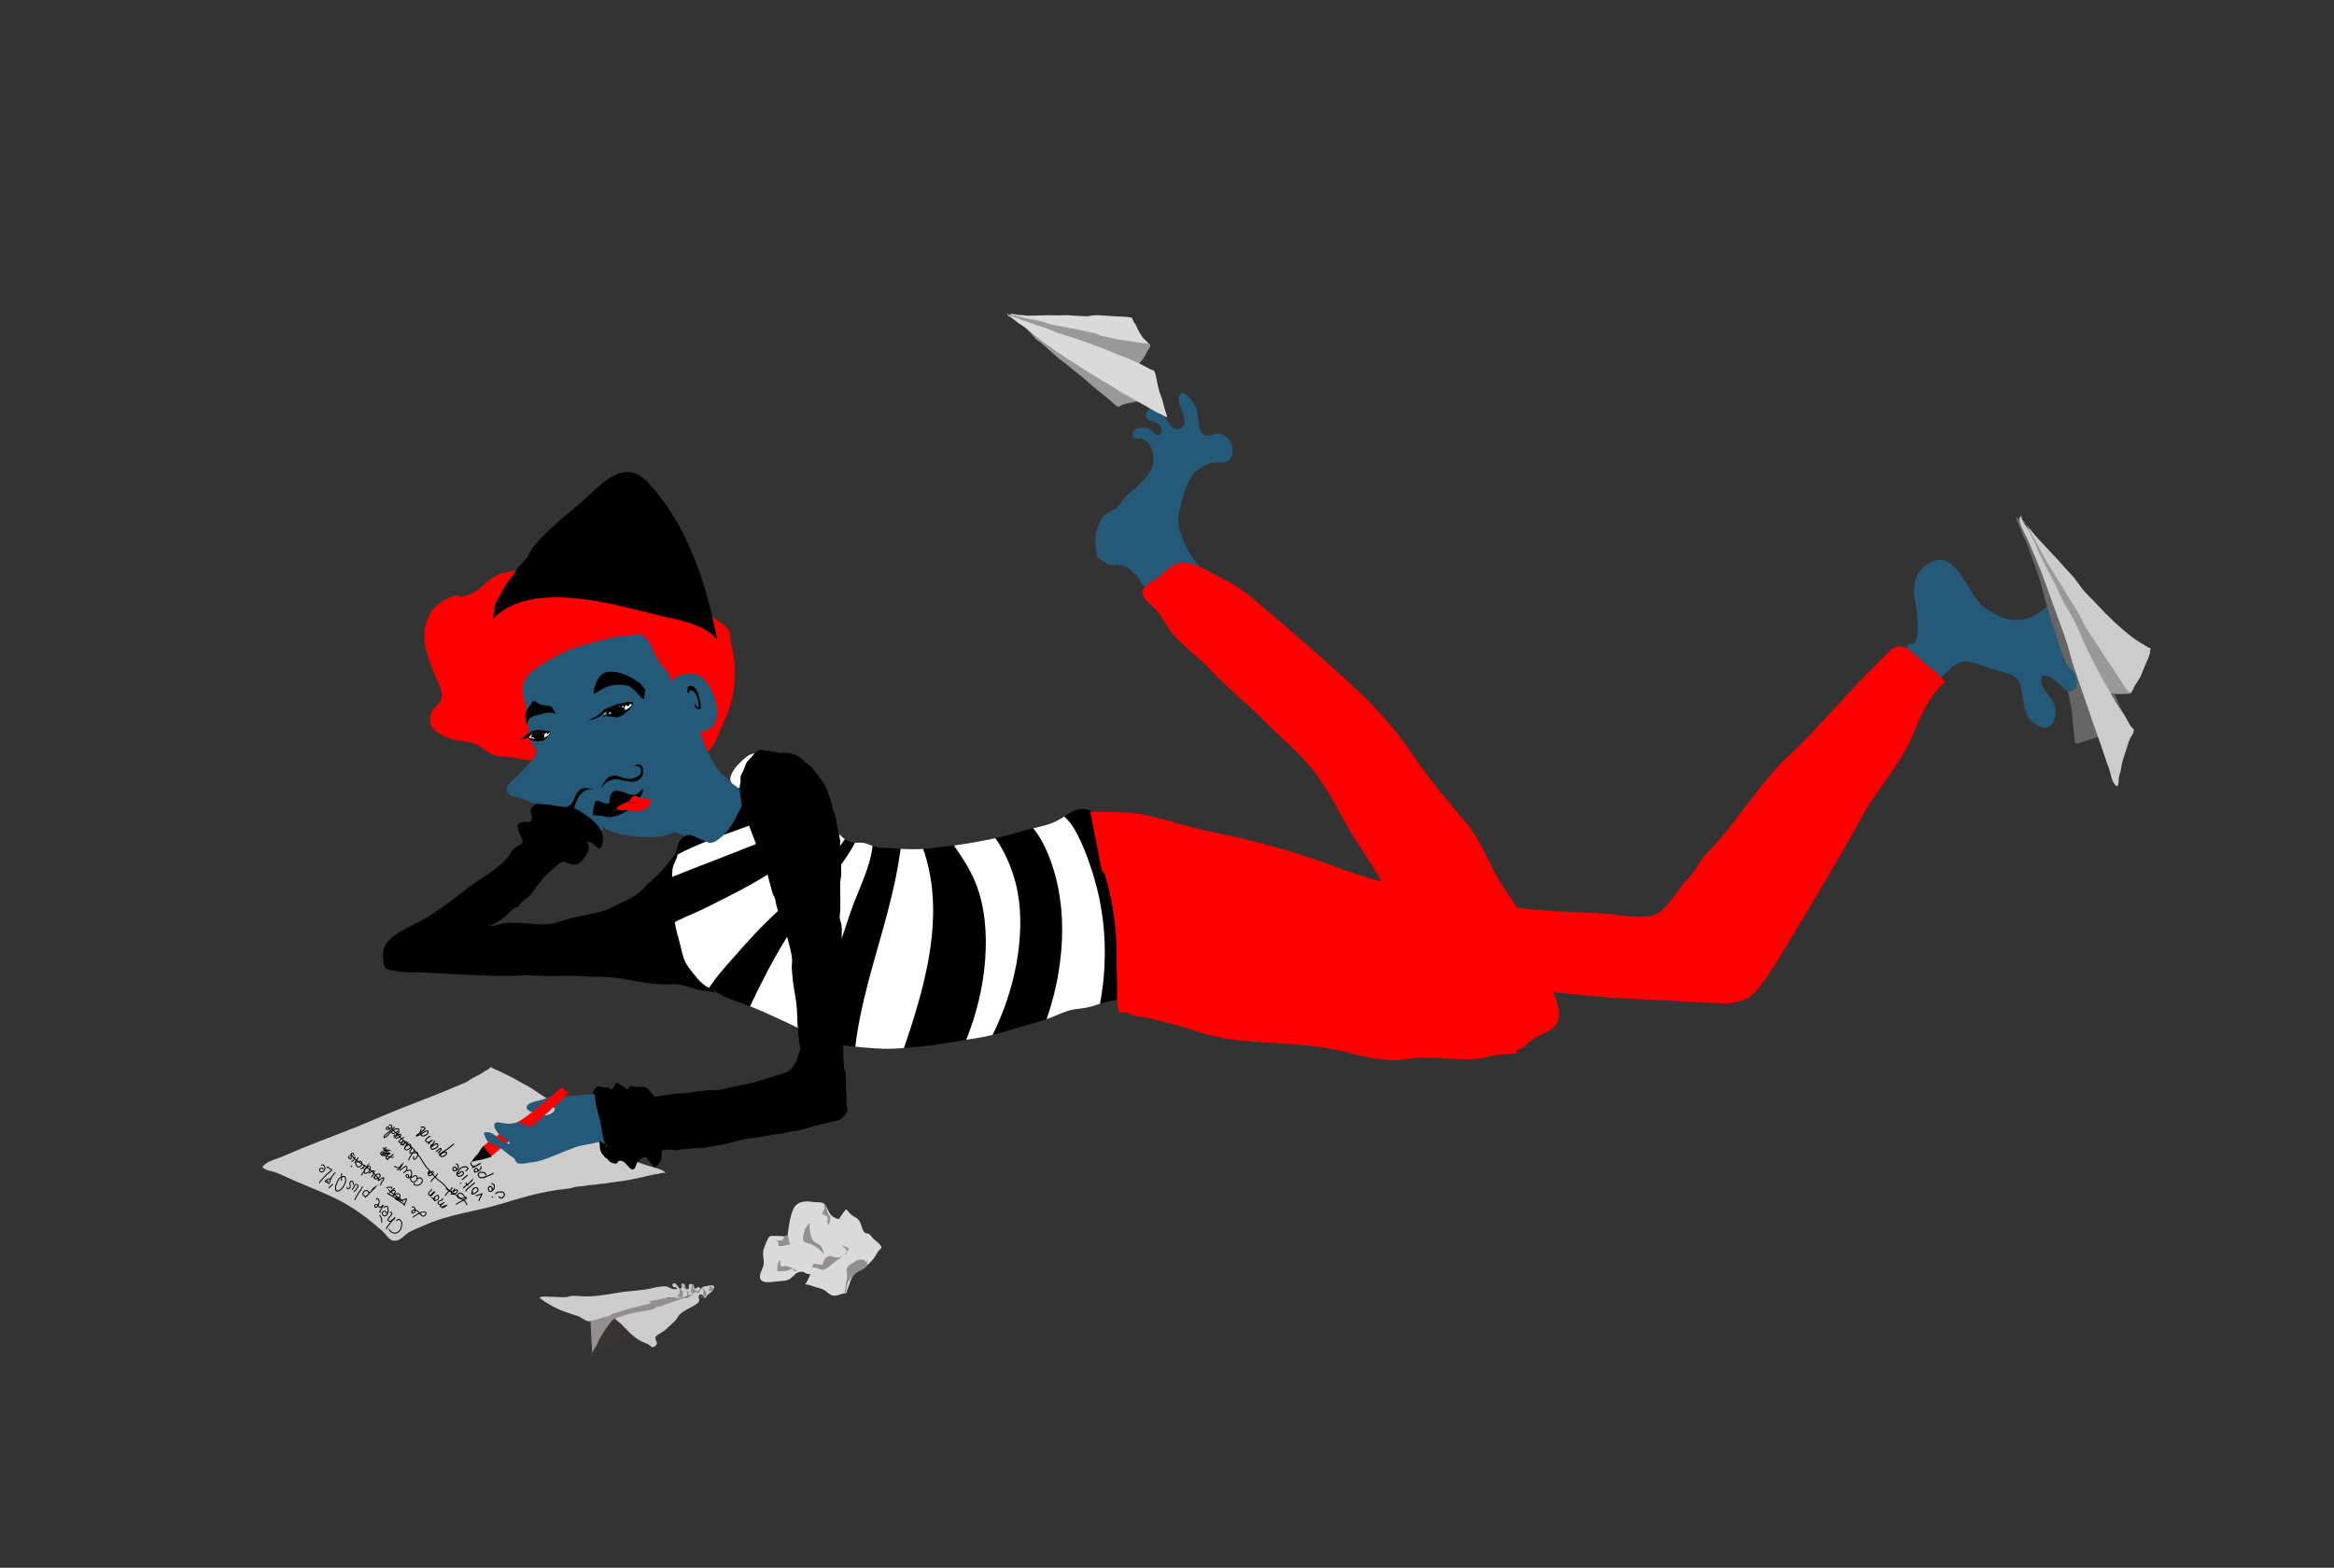 <?xml version="1.0" encoding="utf-8"?>
<!-- Generator: Adobe Illustrator 16.0.4, SVG Export Plug-In . SVG Version: 6.00 Build 0)  -->
<!DOCTYPE svg PUBLIC "-//W3C//DTD SVG 1.1//EN" "http://www.w3.org/Graphics/SVG/1.1/DTD/svg11.dtd">
<svg version="1.1" id="Ebene_1" xmlns="http://www.w3.org/2000/svg" xmlns:xlink="http://www.w3.org/1999/xlink" x="0px" y="0px"
	 width="361.397px" height="242.822px" viewBox="0 0 361.397 242.822" enable-background="new 0 0 361.397 242.822"
	 xml:space="preserve">
<rect x="0" y="0" width="361.397" height="242.822" fill="#333333" stroke="none"/>
<g>
	<path fill="#948F8F" d="M108.633,199.89c0-0.002-0.002-0.002-0.004-0.004c-0.51-0.108-0.869-0.021-1.316,0.143
		c-0.523,0.191-1.152,0.108-1.699,0.173c-0.493,0.058-0.566,0.571-1.028,0.743c-0.362,0.135-0.841,0.127-1.22,0.098
		c-0.503-0.037,0.951-0.422,0.449-0.332c-0.594,0.106-1.181,0.037-1.777,0.09c-1.283,0.111-0.594,0.301-1.903,0.262
		c-0.646-0.02-1.284,0.11-1.899,0.317c-0.408,0.138-0.818,0.356-1.257,0.38c-0.38,0.02-0.668-0.01-1.06,0.086
		c-0.924,0.221-1.85,0.448-2.74,0.779c-0.748,0.278-1.801,0.91-1.766,1.716c0.08,1.868,0.221,3.731,0.279,5.603
		c0.549-2.979,8.094-5.34,10.533-6.25c1.128-0.422,0.319-0.701,1.465-1.07c0.99-0.32,0.373-0.067,1.248-0.646
		c0.613-0.405,1.007-0.965,1.723-1.229c0.391-0.143,0.801-0.193,1.195-0.32C107.94,200.399,108.658,199.931,108.633,199.89z"/>
	<path fill="#393434" d="M92.183,209.627c-0.195,0.076-0.392,0.134-0.583,0.152c-0.035-0.114,0.154-0.36,0.209-0.473
		c0.084-0.171,0.18-0.32,0.279-0.472c0.183-0.279,0.381-0.574,0.492-0.891c0.166-0.473,0.449-0.877,0.706-1.307
		c0.311-0.52,0.616-1.023,0.993-1.484c0.199-0.242,0.553-0.727,0.795-0.902c0.602-0.436,1.646,0.593,2.238,0.896
		c0.789,0.405,1.539,0.748,2.325,1.152c-0.99,0.31-1.878,0.909-2.863,1.262c-0.569,0.203-1.141,0.432-1.692,0.705
		c-0.609,0.303-1.243,0.6-1.854,0.869C92.907,209.276,92.547,209.484,92.183,209.627z"/>
	<path fill="#245977" d="M295.574,99.708c2.128,0.824,1.178-5.521,0.99-6.465c-0.43-2.152-0.224-4.447,1.824-5.826
		c4.499-3.031,6.008,4.508,8.857,6.636c1.877,1.402,4.133,2.438,6.478,1.792c2.313-0.638,3.69-2.562,5.628-3.779
		c1.279-0.803,2.377-0.741,2.896,0.571c0.687,1.735-0.188,1.882-1.212,3.089c-2.582,3.049,2.504,2.312,3.566,3.75
		c0.338,0.457,0.236,1.141,0.094,1.676c-0.786-0.133-1.777,0.191-2.566,0.315c-1.064,0.167-1.604,0.036-2.535-0.161
		c-0.444,1.259,0.396,1.78,1.023,2.684c0.67,0.961,0.73,1.688,0.538,2.83c-2.044,0.473-3.126-2.676-4.993-2.107
		c-0.463,1.746,0.939,2.585,1.698,3.938c0.956,1.708,0.249,5.147-2.39,3.71c-1.983-1.081-2.064-3.064-2.349-4.929
		c-0.368-2.414-0.892-2.804-3.165-3.395c-1.566-0.407-3.264-1.08-4.853-1.493c-2.026-0.527-2.97,0.969-4.348,2.223
		c-1.919,1.749-2.608,1.726-4.731,0.408c-0.591-0.365-1.293-0.641-1.725-1.227c-0.83-1.129-0.213-1.163,0.201-2.345"/>
	<path fill="#666666" d="M319.618,102.379c0.011,0.118,0.05,0.125,0.118,0.021c-0.508-1.241-0.908-2.686-1.35-4.006
		c-0.807-2.408-1.566-4.805-2.186-7.254c-0.568-2.249-1.426-4.394-2.227-6.566c-0.325-0.887-0.819-1.701-1.125-2.594
		c-0.216-0.631-0.601-1.334-0.713-1.985c0.814,0.68,1.379,1.696,1.974,2.543c0.67,0.952,1.446,1.849,2.022,2.837
		c1.525,2.617,3.111,5.168,4.686,7.709c1.346,2.174,2.363,4.586,3.426,6.943c1.196,2.649,2.219,5.321,3.406,7.945
		c0.487,1.073,0.869,2.22,1.496,3.217c0.33,0.525,1.202,1.715,0.969,2.366c-0.725,0.054-1.45-0.079-2.168,0.019
		c-0.867,0.118-1.742,0.35-2.59,0.511c-0.724,0.138-1.484,0.38-2.186,0.572c-0.498,0.137-1.414,0.626-1.881,0.462
		c0.058-0.33-0.08-0.668-0.113-0.992c-0.039-0.389-0.033-0.764-0.086-1.148c-0.099-0.728-0.174-1.4-0.209-2.147
		c-0.029-0.575-0.168-1.436-0.328-2.034c-0.082-0.307-0.139-0.588-0.201-0.914c-0.046-0.233-0.084-0.679-0.197-0.877
		c0.754,0.071,0.836,0.064,1.018-0.625c0.121-0.461,0.297-1.084,0.018-1.588c-0.188-0.34-0.606-0.568-0.822-0.896
		c-0.266-0.404-0.346-1.088-0.614-1.365"/>
	<path fill="#999999" d="M312.683,80.319c0.674,0.854,1.526,1.702,2.319,2.532c1.152,1.208,2.151,2.499,3.346,3.667
		c1.178,1.154,2.207,2.455,3.191,3.766c0.527,0.701,1.027,1.42,1.545,2.127c0.446,0.612,1.06,1.068,1.568,1.627
		c0.946,1.041,1.973,2.08,2.491,3.416c0.641,1.647,0.348,3.473,0.993,5.141c0.457,1.18,1.051,2.354,1.584,3.502
		c0.143,0.309,0.566,1.037,0.252,1.271c-0.168,0.126-0.921,0.079-1.153,0.105c-0.907,0.103-1.77-0.04-2.664-0.212
		c-0.037-0.471-0.569-1.217-0.815-1.656c-0.37-0.664-0.713-1.337-1.1-2.002c-0.607-1.045-1.207-2.059-1.715-3.141
		c-0.512-1.092-1.004-2.158-1.463-3.244c-0.393-0.932-0.902-1.777-1.35-2.678c-0.324-0.656-0.275-1.391-0.584-2.049
		c-0.92-1.953-2.23-3.741-3.215-5.669c-0.517-1.013-0.879-2.019-1.508-2.961c-0.547-0.818-0.885-1.735-1.488-2.522"/>
	<path fill="#CCCCCC" d="M312.643,80.173c0.818,0.384,1.402,1.548,1.824,2.307c0.81,1.457,1.566,2.955,2.396,4.399
		c0.981,1.709,2.1,3.358,3.105,5.062c0.854,1.446,1.808,2.803,2.504,4.318c0.716,1.559,1.861,2.854,2.713,4.314
		c0.615,1.06,1.355,1.999,2.007,3.033c0.573,0.908,1.179,1.779,1.755,2.678c0.383,0.598,0.897,1.516,1.35,0.436
		c0.318-0.766,0.914-1.361,1.24-2.148c0.316-0.762,0.563-1.471,0.928-2.23c0.162-0.338,0.354-0.795,0.424-1.15
		c0.028-0.139,0.059-0.426,0.045-0.557c-0.006-0.062,0.123-0.066,0.072-0.189c-0.043-0.105-0.256-0.108-0.342-0.158
		c-0.859-0.507-1.74-1.009-2.535-1.623c-1.945-1.502-3.719-3.18-5.385-5.006c-0.875-0.961-1.82-1.752-2.592-2.814
		c-0.355-0.49-0.678-0.971-1.057-1.428c-0.367-0.441-0.793-0.836-1.179-1.283c-1.436-1.662-2.99-3.217-4.458-4.838
		c-0.57-0.629-1.059-1.295-1.605-1.933c-0.305-0.354-0.961-0.843-0.818-1.36"/>
	<path fill="#245977" d="M171.752,87.441c-0.752-0.248-1.135-0.774-1.833-1.052c-0.262-1.277-0.418-2.527-0.198-3.86
		c0.125-0.765,0.615-1.926,1.093-2.538c0.53-0.682,1.719-0.863,2.372-1.6c0.451-0.509,0.736-1.105,1.242-1.58
		c0.784-0.733,1.618-1.385,2.365-2.162c1.135-1.182,1.89-2.168,1.82-3.842c-0.041-1.008-0.678-2.505-1.793-2.862
		c-0.591-0.188-1.346,0.278-1.445-0.55c-0.093-0.755,0.508-0.954,1.033-1.079c0.674-0.16,1.086-0.188,1.659,0.194
		c0.487,0.324,1.038,1.264,1.594,0.652c0.466-0.514,0.038-1.229-0.409-1.567c-0.421-0.315-1.273-0.376-1.6-0.724
		c-0.432-0.457-0.123-1.307,0.404-1.579c0.682-0.351,1.283,0.086,1.759,0.546c0.718,0.693,1.383,2.849,2.604,2.622
		c2.223-0.413-0.074-3.623,0.071-4.716c0.321-2.42,2.62,0.842,2.838,1.762c0.371,1.564-0.081,4.662,2.399,3.832
		c1.002-0.335,1.495-0.295,2.293,0.438c0.828,0.763,1.029,1.979,0.637,3.041c-0.461,1.25-2.134,0.625-3.172,0.916
		c-0.932,0.26-2.117,0.928-2.753,1.744c-1.12,1.439-1.87,4.294-2.2,6.125c-0.414,2.303,0.849,4.773,2.025,6.602
		c0.336,0.522,0.639,1.039,1.104,1.453c-0.409,0.75-1.514,1.303-2.23,1.838c-0.953,0.709-1.743,1.623-2.545,2.307
		c-0.698,0.596-1.627,1.036-2.496,0.522c-0.298-0.177-0.547-0.427-0.762-0.696c-0.121-0.152-0.232-0.312-0.338-0.475
		c-0.057-0.089-0.105-0.18-0.178-0.256c-0.091-0.096-0.102-0.175-0.156-0.291c-0.057-0.121-0.145-0.23-0.202-0.354
		c-0.112-0.242-0.269-0.455-0.444-0.664c-0.295-0.352-0.59-0.812-0.955-1.076c-0.08-0.057-0.174-0.118-0.239-0.189
		c-0.077-0.08-0.116-0.15-0.218-0.203c-0.178-0.092-0.344-0.172-0.518-0.267c-0.18-0.099-0.379-0.188-0.584-0.233
		c-0.327-0.074-0.719-0.242-1.055-0.143C172.4,87.578,172.096,87.555,171.752,87.441z"/>
	<path fill="#245977" d="M93.131,128.712c0.389-0.338,0.391-1.5,0.404-2.055c0.024-0.947-0.627-2.098-1.045-2.92
		c-0.488-0.955-1.066-1.586-1.783-2.347c-0.48-0.51-0.926-1.06-1.502-1.474c-0.637-0.457-1.11-0.553-1.887-0.594
		c-0.252-0.012-0.758-0.138-0.93,0.046c-0.282,0.3-0.07,1.134,0.027,1.458c0.367,1.213,1.455,2.17,2.085,3.252
		c0.353,0.605,0.878,1.257-0.161,1.311c0.172,0.197,0.43,0.279,0.64,0.41c0.31,0.193,0.632,0.434,0.949,0.65
		c0.877,0.596,1.518,1.332,2.211,2.111"/>
	<path fill="#FF0000" d="M109.191,116.153c-0.062,0.273,0.035,0.379,0.291,0.314c1.115-0.715,1.635-2.588,2.164-3.689
		c0.739-1.543,1.502-3.394,1.812-5.093c0.492-2.679,0.425-5.446-0.275-8.083c-0.138-0.521-0.09-0.928-0.146-1.434
		c-0.055-0.498-0.43-0.859-0.78-1.189c-0.674-0.633-1.487-1.084-2.181-1.688c-1.734-1.506-3.876-2.525-5.867-3.656
		c-2.311-1.311-4.943-1.977-7.49-2.652c-2.522-0.668-5.167-1.153-7.787-1.146c-1.961,0.005-3.922,0.186-5.879,0.3
		c-1.846,0.108-3.908,0.154-5.662,0.773c-1.49,0.527-2.344,1.657-3.549,2.568c-0.735,0.557-1.668,0.635-2.381,1.049
		c-0.549-0.771-2.096,0.157-2.676,0.443c-1.461,0.723-2.274,1.913-2.771,3.475c-0.759,2.387-0.04,4.553,0.817,6.817
		c0.344,0.908,0.734,1.828,1.143,2.719c0.281,0.618,0.573,1.503,0.397,2.212c-0.192,0.775-0.99,1.229-1.413,1.863
		c-0.387,0.578-0.473,1.655-0.184,2.288c0.566,1.245,2.754,2.142,4.059,2.325c0.785,0.112,1.586,0.175,2.349,0.402
		c1.292,0.385,2.175,1.553,3.468,1.928c0.91,0.266,1.941,0.204,2.881,0.316c0.725,0.086,1.441,0.373,2.164,0.406
		c0.916,0.042,1.652-0.055,2.515-0.377c0.54-0.203,1.071-0.324,1.554-0.633c0.5-0.318,1.084-0.924,1.72-0.48"/>
	<path fill="#CCCCCC" d="M103.16,181.686c-0.121-0.124-0.724-0.001-0.877,0.022c-0.134,0.021-0.227,0.082-0.346,0.118
		c-0.139,0.041-0.281,0.001-0.422,0.031c-0.169,0.037-0.344,0.089-0.508,0.114c-0.491,0.076-0.962,0.232-1.451,0.338
		c-1.381,0.297-2.74,0.604-4.155,0.735c-0.302,0.028-0.589,0.093-0.89,0.126c-0.34,0.037-0.672,0.118-1.008,0.16
		c-0.218,0.027-0.398-0.006-0.621,0.041c-0.236,0.05-0.463,0.088-0.703,0.115c-0.328,0.039-0.659,0.027-0.984,0.08
		c-0.412,0.066-0.816,0.117-1.229,0.174c-0.295,0.041-0.611,0.033-0.9,0.088c-0.249,0.049-0.465,0.174-0.721,0.203
		c-0.37,0.041-0.721,0.132-1.093,0.166c-0.46,0.041-0.917,0.102-1.373,0.17c-2.879,0.437-5.667,1.31-8.45,2.139
		c-3.948,1.178-8.036,1.576-11.795,3.309c-0.861,0.397-1.849,0.692-2.61,1.255c-0.495,0.365-0.838,0.833-1.454,1.027
		c-1.219,0.383-1.549-0.712-2.395-1.457c-1.918-1.688-4.15-3.429-6.438-4.618c-2.191-1.139-4.543-2.043-6.816-3.012
		c-1.116-0.477-2.223-1.051-3.362-1.457c-0.647-0.23-1.55-0.287-1.942-0.826c0.618-0.73,1.41-0.969,2.295-1.289
		c1.252-0.455,2.521-1.058,3.785-1.574c3.805-1.552,7.73-2.93,11.479-4.572c0.086-0.037,0.172-0.074,0.258-0.112
		c2.869-1.245,5.8-2.338,8.707-3.485c1.454-0.574,2.902-1.162,4.334-1.788c0.328-0.144,0.715-0.263,1.008-0.47
		c0.236-0.168,0.426-0.323,0.692-0.455c0.688-0.339,1.372-0.692,1.999-1.135c0.17-0.121,0.345-0.156,0.508-0.298
		c0.115-0.1,0.232-0.226,0.368-0.29c0.325,0.306,0.794,0.42,1.198,0.611c0.632,0.297,1.25,0.627,1.885,0.935
		c0.883,0.427,1.701,0.985,2.579,1.409c0.381,0.184,0.706,0.461,1.073,0.674c0.317,0.186,0.607,0.426,0.922,0.621
		c1.473,0.919,2.906,1.912,4.389,2.809c0.389,0.236,0.768,0.5,1.146,0.752c0.241,0.162,0.319,0.383,0.468,0.617
		c0.22,0.349,0.611,0.564,0.932,0.811c0.375,0.287,0.744,0.586,1.088,0.911c1.195,1.13,2.307,2.131,3.691,2.991
		c1.584,0.983,3.108,1.584,4.908,2.152C101.155,180.813,102.553,181.061,103.16,181.686z"/>
	<path fill="#FF0000" d="M80.158,175.429c0.133,0.305-1.203,1.203-1.477,1.438c-0.529,0.457-1.029,0.935-1.585,1.354
		c-0.444,0.335-0.878,0.88-1.354,0.992c-0.313,0.074-0.65,0.112-0.986,0.169c-0.267,0.045-0.868-0.05-1.046,0.172
		c0.373-0.465,0.637-1.182,0.935-1.696c0.347-0.601,1.172-1.138,1.702-1.515c0.588-0.415,1.205-0.832,1.798-1.207
		c0.394-0.248,0.399-0.194,0.804,0.045c0.283,0.166,0.635,0.303,0.869,0.556"/>
	<path fill="#245977" d="M107.924,112.351c0.357,0.164,0.451,0.76,0.553,1.115c0.237,0.819,0.467,1.643,0.846,2.414
		c0.658,1.336,1.404,2.903,2.439,3.979c1.297,1.346,3.337,2.531,5.199,2.729c-0.225,1.35,1.829,0.096,1.938,1.051
		c0.022,0.197-0.709,1.08-0.847,1.256c-0.385,0.488-0.749,0.912-1.09,1.438c-1.352,2.088-3.504,3.509-4.992,5.395
		c-0.729,0.925-1.031,0.711-1.963,0.188c-1.062-0.598-2.004-1.243-3.033-1.91c-1.883-1.219-3.791-1.485-6.011-1.6
		c0.149,0.009,0.3,0.016,0.449,0.023"/>
	<path d="M105.389,141.601c-0.211-0.795-0.439-1.547-0.545-2.377c-0.146-1.148-0.076-2.267-0.016-3.449
		c0.051-1.002,0.197-1.964,0.361-2.93c0.115-0.689,0.498-1.383,0.488-2.09c-0.01-0.752-0.568-0.529-0.65,0.078
		c-0.021,0.15-0.014,0.288-0.069,0.431c-0.053,0.134-0.126,0.265-0.185,0.396c-0.121,0.274-0.262,0.579-0.426,0.836
		c-0.188,0.294-0.408,0.565-0.611,0.843c-0.248,0.34-0.537,0.691-0.818,1.008c-0.24,0.273-0.471,0.561-0.732,0.814
		c-0.293,0.285-0.584,0.574-0.867,0.867c-0.256,0.265-0.564,0.479-0.84,0.719c-0.35,0.305-0.633,0.658-0.963,0.982
		c-0.444,0.438-0.932,0.828-1.459,1.16c-0.556,0.352-1.149,0.636-1.754,0.89c-1.084,0.456-2.146,1.165-3.307,1.427
		c-1.258,0.284-2.525,0.619-3.842,0.836c-1.312,0.217-2.549,0.851-3.869,1.056c-1.377,0.214-2.91-0.061-4.293-0.132
		c-0.965-0.049-1.867-0.063-2.803,0.03c-0.773,0.077-1.58,0.462-2.387,0.403c0.957-0.352,1.602-0.824,2.4-1.439
		c0.629-0.482,1.233-1.496,2.117-1.471c-0.074-0.593,1.525-1.474,1.933-2.015c0.915-1.216,1.716-2.493,2.909-3.489
		c0.424-0.354,0.886-0.809,1.318-1.131c0.809-0.602,0.734-0.396,1.608-0.102c1.021,0.342,1.667,0.084,2.353-0.855
		c0.594-0.815,1.047-1.581,0.402-2.501c1.113-0.066,1.217,0.823,2.053,1.074c1.676-2.585-1.273-4.784-3.402-5.999
		c-1.15-0.656-2.584-1.045-3.763-1.478c-1.003-0.368-2.999,0.315-3.51,1.337c-0.221,0.439,0.228,1.121,0.146,1.414
		c-0.25,0.9-0.676,0.475-1.203,0.547c-1.627,0.224-0.938,1.244-0.43,2.416c0.466,1.068,0.07,0.896-0.748,1.43
		c-0.656,0.427-0.643,0.666-1.091,1.291c-1.476,2.057-4.445,3.594-6.448,5.107c-2.633,1.991-5.193,4.107-8.18,5.561
		c-1.396,0.68-2.83,1.363-3.945,2.478c-1.023,1.022-1.119,1.901-0.979,3.259c0.15,1.467,0.684,1.34,2.061,1.582
		c1.471,0.258,2.822,0.154,4.307,0.229c1.604,0.081,3.209,0.164,4.812,0.246c3.484,0.179,6.942,0.358,10.36,0.187
		c1.665-0.084,3.407,0.152,5.003,0.084c1.729-0.076,3.427,0.002,5.175,0.092c1.644,0.084,3.386,0.014,5.002,0.295
		c2.3,0.398,4.756,0.905,7.094,0.916c0.718,0.004,1.411-0.09,2.125,0.043c1.157,0.218,2.241,0.717,3.414,0.881
		c0.714,0.098,1.378,0.27,2.112,0.33c-1.535-0.858-2.231-2.699-2.863-4.236c-0.535-1.303-0.9-2.671-1.367-4.004
		c-0.375-1.066-0.77-2.114-1.023-3.215C105.502,142.037,105.446,141.817,105.389,141.601z"/>
	<path fill="#245977" d="M103.092,103.765c0.444,0.518,0.82,1.047,0.826,1.87c0.466-0.386,0.5-0.765,1.288-1.026
		c0.578-0.192,1.386-0.258,1.99-0.26c1.139-0.002,2.004,0.979,2.589,1.889c1.586,2.47,2.357,7.008-1.734,7.127
		c0.499,0.809,0.969,1.49,1.151,2.469c0.345,1.848-0.108,3.73,0.224,5.557c0.249,1.368,0.379,2.247-0.35,3.545
		c-1.426,2.538-4.553,4.549-7.475,4.682c-0.715,0.033-1.432,0.041-2.148,0.015c-2.455-0.091-5.09-0.544-7.006-2.196
		c-0.75-0.647-1.332-1.45-2.143-2.028c-0.924-0.657-1.664-0.38-2.682-0.368c-0.331,0.004-0.684-0.103-1.016-0.151
		c-0.793-0.118-1.578-0.286-2.418-0.329c-0.675-0.035-1.27-0.035-1.908-0.275c-0.51-0.192-1.002-0.469-1.521-0.627
		c-0.729-0.222-2.006-0.229-2.278-1.116c-0.276-0.901,0.959-1.677,1.478-2.227c0.643-0.681,1.336-1.304,1.922-2.044
		c0.455-0.572,1.363-1.392,1.074-2.183c-0.156-0.427-0.541-0.714-0.738-1.122c-0.191-0.395-0.262-0.832-0.324-1.26
		c-0.175-1.19-0.244-2.393-0.354-3.59c-0.093-1.014-0.521-1.934-0.609-2.92c-0.08-0.891,0.104-1.569,0.623-2.316
		c0.697-1.004,1.969-1.747,2.983-2.368c1.807-1.104,3.426-1.878,5.487-2.501c1.799-0.543,3.626-1.005,5.47-1.426
		c0.597-0.137,1.155-0.106,1.774-0.137c0.607-0.029,1.353-0.33,1.953-0.152c0.932,0.276,1.537,1.544,1.879,2.334
		c0.333,0.773,0.821,1.697,1.32,2.348C102.637,103.257,102.872,103.509,103.092,103.765z"/>
	<g>
		<path d="M92.162,124.103c0.819-0.24,1.342,0.574,2.16,0.336c0.174-1.672,0.426-2.277,2.092-1.793
			c0.599,0.174,1.268,0.625,1.941,0.44c0.498-0.136,0.83-0.697,1.272-0.884c0.007,0.928-1.606,2.771-2.46,3.334
			c-0.785,0.518-1.768,0.955-2.719,1.017c-0.381,0.024-0.74-0.093-1.11-0.163c-0.493-0.093-0.993-0.043-1.486-0.131
			C91.576,126.208,92.16,124.24,92.162,124.103z"/>
		<path fill="#FF0000" d="M98.855,123.406c0.2,0.076,0.338,0.243,0.525,0.339c0.159,0.082,0.264,0.056,0.44,0.045
			c0.341-0.023,0.597-0.227,0.851,0.074c0.293,0.346,0.037,0.617-0.178,0.93c-0.445,0.64-1.352,0.867-2.102,0.826
			c-0.189-0.011-0.391,0-0.578-0.028c-0.211-0.032-0.415-0.104-0.633-0.122c-0.473-0.039-1,0.055-1.463-0.027
			c-0.178-0.031-0.243-0.133-0.174-0.319c0.075-0.204,0.305-0.29,0.48-0.392c0.293-0.172,0.613-0.312,0.92-0.443
			c0.171-0.072,0.333-0.152,0.495-0.244c0.187-0.104,0.14-0.135,0.214-0.32c0.086-0.217,0.326-0.419,0.555-0.473
			C98.416,123.204,98.66,123.333,98.855,123.406z"/>
	</g>
	<path d="M99.926,106.742c0.129,0.112,0.133,0.133,0.014,0.062c-0.387-0.29-0.49-0.73-0.939-1.048
		c-0.402-0.282-0.828-0.552-1.258-0.794c-0.895-0.507-1.826-0.865-2.887-0.916c-1.002-0.049-1.652,0.177-2.191,1.021
		c-0.317,0.496-0.861,1.838-0.703,2.388c0.661-0.327,1.213-0.765,1.974-1.06c0.858-0.334,1.481-0.368,2.45-0.322
		c1.78,0.086,2.104,1.359,3.295,2.281"/>
	<path d="M85.482,109.577c0.011,0.108,0.043,0.129,0.098,0.062c-0.33-0.445-1.382-0.312-1.893-0.511
		c-0.221-0.086-0.841-0.581-1.087-0.527c-0.321,0.071-0.206,0.293-0.37,0.473c-0.326,0.357-0.828,1.119-0.873,1.584
		c-0.034,0.345,0.016,1.351,0.256,1.588c0.156-1.371,1.175-1.356,2.191-1.653c0.51-0.149,0.758-0.251,1.312-0.222
		c0.402,0.021,1.116,0.255,1.113-0.02c-0.049,0.078-0.1,0.154-0.15,0.231"/>
	<path fill="#FFFFFF" d="M93.722,110.486c0.46,0.819,3.933-0.446,4.12-1.39c-0.65-0.236-1.678,0.39-2.297,0.634
		c-0.648,0.255-1.412,0.794-2.137,0.775c-0.029,0.1,0.019,0.144,0.144,0.134"/>
	<path fill="#FFFFFF" d="M82.633,114.468c0.973,0.299,2.005-0.324,2.756-1.004c-0.683-0.054-1.499,0.205-2.193,0.256
		c-0.572,0.043-1.34,0.135-1.949,0.226c0.67,0.247,0.736,0.644,1.54,0.692"/>
	<path d="M93.4,109.924c0.045,0.217-0.492,0.601-0.625,0.712c-0.486,0.41-1.037,0.625-1.609,0.876
		c0.604,0.012,1.154-0.245,1.68-0.524c0.418-0.224,0.713-0.625,1.078-0.879c0.039,0.379-0.074,0.957-0.575,0.889
		c0.032-0.074,0.134-0.104,0.206-0.139c0.156-0.073,0.31-0.154,0.461-0.241c0.244-0.14,0.464-0.306,0.658-0.51
		c0.111-0.116,0.342-0.264,0.371-0.444c0.17,0.141,0.095,0.451,0.122,0.648c0.081-0.137,0.124-0.306,0.216-0.441
		c0.102-0.152,0.453-0.676,0.636-0.621c0.028,0.209-0.008,0.431,0.021,0.637c0.033-0.095,0.288-0.554,0.377-0.574
		c0.182-0.041,0.163,0.273,0.211,0.387c0.123-0.01,0.117-0.28,0.175-0.375c0.001-0.003,0.136-0.143,0.124-0.142
		c0.076-0.009,0.057,0.041,0.113,0.069c0.105,0.052,0.186,0.191,0.306,0.105c0.063-0.045,0.152-0.307,0.169-0.375
		c0.133-0.039,0.213,0.115,0.334,0.129c0.121,0.012,0.139-0.063,0.231-0.1c-0.146,0.211-0.401,0.402-0.603,0.572
		c-0.324,0.275-0.75,0.467-1.154,0.597c-0.246,0.079-0.482,0.175-0.724,0.274c-0.224,0.092-0.378,0.196-0.609,0.139
		c-0.312-0.076-0.704-0.08-1.034-0.055c0.002,0.148-0.203,0.281-0.026,0.382c0.024,0.015,0.181,0.034,0.212,0.038
		c0.209,0.032,0.424,0.029,0.635,0.041c0.287,0.016,0.579,0.006,0.857-0.063c0.29-0.072,0.529-0.202,0.803-0.315
		c0.51-0.215,0.831-0.488,1.168-0.916c0.16-0.203,0.446-0.517,0.449-0.779c0.002-0.309-0.364-0.234-0.567-0.222
		c-0.548,0.034-1.125,0.208-1.68,0.31c-0.478,0.088-0.935,0.314-1.378,0.509c-0.234,0.103-0.6,0.188-0.789,0.329
		c0.023,0.014,0.048,0.018,0.074,0.012"/>
	<path d="M81.572,113.724c0.016,0.036-0.408,0.353-0.49,0.414c-0.307,0.229-0.605,0.515-1.014,0.477
		c0.451-0.043,0.909-0.127,1.35-0.232c0.252-0.061,0.45-0.172,0.637-0.355c0.154-0.154,0.185-0.319,0.291-0.482
		c0.027,0.162,0.008,0.387-0.066,0.535c-0.064,0.129-0.268,0.348-0.428,0.312c-0.037-0.138,0.511-0.177,0.625-0.224
		c0.188-0.076,0.285-0.211,0.408-0.369c0.066-0.084,0.156-0.31,0.24-0.342c0.016,0.19-0.076,0.467-0.249,0.562
		c0.124-0.203,0.381-0.404,0.567-0.572c-0.015,0.164,0.033,0.566-0.145,0.633c0.045-0.127,0.357-0.203,0.466-0.281
		c0.128-0.096,0.295-0.25,0.376-0.391c0.045,0.145,0.006,0.294,0.021,0.445c0.186-0.076,0.328-0.402,0.512-0.43
		c0.01,0.099-0.012,0.201-0.006,0.302c0.105,0.03,0.307-0.173,0.386-0.257c0.083-0.089,0.195-0.209,0.242,0.02
		c0.065,0.312-0.64,0.605-0.847,0.703c-0.374,0.176-0.802,0.293-1.213,0.314c-0.5,0.026-0.957-0.189-1.41-0.338
		c-0.136,0.349,0.5,0.505,0.719,0.563c0.449,0.12,0.98,0.125,1.431-0.003c0.376-0.107,0.644-0.42,0.878-0.711
		c0.125-0.156,0.359-0.522,0.369-0.717c-0.684-0.134-1.39-0.244-2.107-0.232c-0.367,0.007-0.725,0.164-1.033,0.334
		c-0.184,0.102-0.419,0.371-0.626,0.402c0.015,0.045,0.057,0.062,0.107,0.074"/>
	<path d="M94.797,109.841c-0.141,0.154-0.246,0.158-0.255,0.402c-0.009,0.277,0.171,0.592,0.417,0.73
		c0.245,0.137,0.554,0.172,0.818,0.079c0.228-0.08,0.551-0.19,0.727-0.358c0.348-0.332,0.508-0.902-0.027-1.137
		c-0.223-0.099-1.127-0.246-1.06,0.237"/>
	<path d="M82.545,113.581c-0.062,0.167-0.113,0.233-0.056,0.434c0.055,0.189,0.183,0.357,0.345,0.471
		c0.384,0.271,0.942,0.273,1.26-0.086c0.82-0.928-1.065-1.068-1.051-0.717"/>
	<path d="M104.391,133.778c-0.14,0.322-0.254,0.656-0.273,1.07c-0.045,0.942-0.126,1.892-0.061,2.818
		c0.094,1.318,0.176,2.633,0.279,3.961c0.114,1.475,0.504,3.02,0.915,4.439c0.284,0.985,0.396,2.018,0.875,2.939
		c0.476,0.918,1.173,1.701,1.819,2.498c0.621,0.766,1.307,1.271,2.189,1.713c0.953,0.477,1.932,1.178,2.93,1.53
		c1.303,0.46,2.571,0.9,3.854,1.429c1.662,0.686,3.273,1.453,4.906,2.199c1.666,0.762,3.238,1.697,4.955,2.354
		c1.692,0.648,3.262,1.163,5.078,1.329c2.325,0.212,4.717,0.515,7.057,0.338c1.799-0.135,3.576-0.273,5.365-0.502
		c2.211-0.281,4.395-0.734,6.596-1.045c2.488-0.352,4.984-1.133,7.379-1.861c1.487-0.453,2.995-0.803,4.445-1.375
		c1.197-0.475,2.338-1.059,3.621-1.267c0.939-0.151,1.868-0.208,2.787-0.486c1.377-0.417,2.604-0.935,4.071-0.97
		c0.293-0.006,0.586-0.001,0.878,0.014c0.652,0.033,1.135,0.115,1.746,0.28c0.511,0.138,1.312,0.521,1.84,0.354
		c0.422-1.029-0.91-3.139-1.208-4.117c-1.093-3.594-1.509-7.405-2.187-11.074c-0.445-2.417-1.932-4.362-2.759-6.653
		c-0.599-1.658-0.96-3.18-1.21-4.937c-0.239-1.682-0.275-3.082-2.207-3.416c-1.682-0.29-2.928,1.008-4.332,1.74
		c-1.774,0.924-3.601,1.059-5.473,1.651c-2.603,0.823-4.994,1.29-7.653,1.759c-2.253,0.397-4.532,0.688-6.804,0.93
		c-1.946,0.207-3.904,0.074-5.852-0.047c-0.82-0.051-1.73,0.018-2.513-0.246c-0.624-0.209-1.31-0.554-1.968-0.617
		c-0.439-0.043-0.854,0.066-1.297-0.008c-1.08-0.178-1.959-0.844-2.539-1.752c-0.523-0.818-0.855-1.902-1.203-2.819
		c-0.513-1.351-1.204-2.526-2-3.777c-0.693-1.091-1.697-1.832-2.627-2.724c-1.069-1.027-1.891-1.6-3.255-2.029
		c-1.04-0.326-2.442-0.831-3.548-0.746c-1.223,0.094-1.896,0.965-2.715,1.761c-0.51,0.495-1.047,1.3-1.198,1.999
		c-0.216,1.008,0.741,1.098,1.347,1.795c0.528,0.611,0.746,1.39,0.564,2.178c-0.114,0.496-0.43,0.968-0.652,1.409
		c-0.23,0.458-0.434,0.94-0.691,1.391c-0.498,0.868-1.137,1.724-1.896,2.376c-0.57,0.49-1.406,1.203-2.145,0.891
		c-0.666-0.283-1.374-0.507-2.003-0.875c-1.285-0.752-2.48,0.295-2.707,1.617c-0.089,0.52,0.08,1.033-0.085,1.547
		C104.705,133.128,104.535,133.446,104.391,133.778z"/>
	<path fill="#FFFFFF" d="M133.479,130.513c-0.369-0.035-0.723,0.035-1.092,0.014c-1.418,2.769-3.557,5.164-5.518,7.566
		c-3.061,3.748-5.683,7.866-7.936,12.145c-0.975,1.85-1.911,3.73-2.801,5.627c0.261,0.102,0.522,0.205,0.785,0.312
		c1.662,0.686,3.273,1.453,4.906,2.199c1.615,0.738,3.141,1.637,4.796,2.289c0.128-1.166,0.304-2.329,0.519-3.482
		c0.914-4.917,2.455-9.685,4.055-14.414c0.363-1.074,0.72-2.145,1.14-3.199c0.435-1.09,0.892-2.17,1.313-3.266
		c0.659-1.705,1.266-3.471,1.475-5.291C134.588,130.81,134.023,130.565,133.479,130.513z"/>
	<path fill="#FFFFFF" d="M129.643,128.753c-0.16-0.25-0.301-0.526-0.431-0.814c-0.87,0.893-1.87,1.672-2.876,2.389
		c-0.924,0.658-1.873,1.277-2.814,1.907c-0.962,0.642-1.881,1.337-2.829,1.997c-1.995,1.391-4.099,2.613-6.249,3.748
		c-1.092,0.576-2.191,1.133-3.295,1.684c-1.06,0.529-2.109,1.088-3.195,1.559c-1.154,0.499-2.339,1.01-3.471,1.598
		c0.178,1.099,0.467,2.207,0.769,3.248c0.284,0.985,0.396,2.018,0.875,2.939c0.476,0.918,1.173,1.701,1.819,2.498
		c0.531,0.656,1.113,1.121,1.824,1.52c0.053-0.08,0.105-0.16,0.158-0.238c0.929-1.379,2.012-2.646,3.121-3.882
		c1.32-1.474,2.608-2.984,3.973-4.418c1.676-1.761,3.451-3.423,5.221-5.087c3.108-2.924,6.219-5.877,8.582-9.43
		C130.354,129.659,129.955,129.241,129.643,128.753z"/>
	<path fill="#FFFFFF" d="M114.312,122.076c0.447-0.138,0.896-0.272,1.344-0.405c2.029-0.599,4.105-1.1,6.109-1.783
		c0.617-0.211,1.236-0.42,1.854-0.639c-0.979-0.913-1.781-1.443-3.062-1.846c-1.04-0.326-2.442-0.831-3.548-0.746
		c-1.223,0.094-1.896,0.965-2.715,1.761c-0.51,0.495-1.047,1.3-1.198,1.999C112.896,121.354,113.711,121.498,114.312,122.076z"/>
	<path fill="#FFFFFF" d="M126.421,122.129c-0.637,0.521-1.309,0.987-1.938,1.41c-1.933,1.302-3.951,2.437-6.093,3.36
		c-2.039,0.881-4.197,1.634-6.353,2.42c-0.088,0.085-0.179,0.168-0.27,0.246c-0.57,0.49-1.406,1.203-2.145,0.891
		c-0.094-0.04-0.189-0.08-0.284-0.117c-1.524,0.604-3.019,1.258-4.44,2.021c-0.01,0.128-0.029,0.257-0.07,0.385
		c-0.123,0.383-0.293,0.701-0.438,1.033c-0.14,0.322-0.254,0.656-0.273,1.07c-0.016,0.326-0.035,0.654-0.053,0.98
		c4.41-1.796,8.889-3.419,13.291-5.232c2.305-0.951,4.57-1.971,6.811-3.06c1.374-0.667,2.75-1.356,4.042-2.173
		c-0.481-1.119-1.086-2.137-1.769-3.208C126.434,122.146,126.428,122.139,126.421,122.129z"/>
	<path fill="#FFFFFF" d="M142.941,131.491c-1.163,0.068-2.33,0.035-3.493-0.027c-0.438,3.406-1.209,6.768-2.087,10.086
		c-1.786,6.756-4.104,13.586-4.927,20.564c2.144,0.205,4.333,0.445,6.479,0.283c0.353-0.025,0.704-0.053,1.055-0.081
		c0.42-1.229,0.832-2.462,1.227-3.7C143.944,149.942,146.062,140.349,142.941,131.491z"/>
	<path fill="#FFFFFF" d="M156.883,135.47c-0.498-1.511-1.111-2.98-1.928-4.35c-0.241-0.406-0.518-0.86-0.832-1.301
		c-1.145,0.246-2.299,0.461-3.509,0.674c-0.962,0.17-1.93,0.319-2.899,0.455c1.252,1.814,2.461,3.652,3.302,5.697
		c1.532,3.734,1.821,8.002,1.526,11.993c-0.312,4.245-1.336,8.437-2.934,12.405c0.422-0.068,0.843-0.134,1.266-0.193
		c0.939-0.133,1.881-0.327,2.816-0.557c0.417-0.836,0.803-1.687,1.16-2.545c1.509-3.631,2.55-7.484,2.948-11.399
		C158.168,142.724,158.033,138.954,156.883,135.47z"/>
	<path fill="#FFFFFF" d="M169.198,135.245c-0.544-1.709-1.138-3.416-1.903-5.038c-0.627-1.327-1.385-2.759-2.513-3.751
		c-0.344,0.221-0.688,0.441-1.042,0.627c-1.233,0.643-2.492,0.903-3.774,1.202c0.076,0.087,0.15,0.176,0.222,0.267
		c0.912,1.152,1.581,2.488,2.135,3.844c2.634,6.453,2.625,13.804,1.129,20.533c-0.368,1.652-0.834,3.303-1.401,4.925
		c0.218-0.077,0.434-0.155,0.649-0.239c1.197-0.475,2.338-1.059,3.621-1.267c0.939-0.151,1.868-0.208,2.787-0.486
		c0.416-0.126,0.819-0.262,1.219-0.39c0.355-1.906,0.59-3.834,0.689-5.775C171.265,144.817,170.684,139.903,169.198,135.245z"/>
	<path d="M117.951,116.288c0.424,0,0.924-0.072,1.333,0.033c0.229,0.06,0.347,0.102,0.593,0.111c0.232,0.01,0.372,0.121,0.593,0.16
		c0.371,0.065,0.815-0.021,1.193-0.008c0.321,0.012,0.571,0.113,0.882,0.148c0.574,0.064,1.059,0.34,1.482,0.736
		c0.469,0.439,0.965,0.814,1.451,1.23c0.152,0.13,0.298,0.29,0.434,0.438c0.19,0.205,0.285,0.391,0.441,0.601
		c0.107,0.146,0.266,0.245,0.377,0.399c0.107,0.146,0.197,0.289,0.293,0.441c0.23,0.363,0.492,0.695,0.703,1.07
		c0.367,0.648,0.512,1.336,0.783,2.016c0.242,0.609,0.291,1.209,0.52,1.818c0.201,0.539,0.461,1.199,0.484,1.771
		c0.027,0.662,0.245,1.293,0.408,1.927c0.076,0.298,0.07,0.592,0.147,0.89c0.089,0.34-0.048,0.707,0.025,1.045
		c0.082,0.376,0.155,0.629,0.156,1.029c0,0.398,0,0.798,0,1.197c0,0.7-0.007,1.402-0.001,2.104c0.005,0.466-0.152,0.831-0.146,1.301
		c0.002,0.313-0.002,0.627-0.002,0.941c0,1.135,0.036,2.274,0.006,3.408c-0.01,0.326-0.105,0.647-0.086,0.975
		c0.014,0.232,0.076,0.459,0.139,0.684c0.033,0.124,0.084,0.247,0.113,0.373c0.028,0.121,0.005,0.24,0.026,0.361
		c0.033,0.186,0.058,0.334,0.057,0.527c-0.003,0.516-0.058,1.07,0.017,1.578c0.34,2.362,0.201,4.799,0.201,7.189
		c0,2.288,0,4.576,0,6.865c0,0.726,0,1.451,0,2.178c0,0.809-0.019,1.617,0.027,2.425c0.023,0.409,0.062,0.817,0.129,1.222
		c0.051,0.311,0.209,0.583,0.206,0.908c-0.001,0.148-0.02,0.311-0.003,0.458c0.019,0.189,0.08,0.351,0.077,0.548
		c-0.003,0.156-0.002,0.313-0.002,0.471c0,0.391-0.058,0.817-0.003,1.201c0.02,0.14,0.072,0.244,0.078,0.391
		c0.006,0.164-0.002,0.33-0.002,0.494c0,0.426-0.033,0.855,0.004,1.279c0.021,0.254,0.181,0.507,0.139,0.76
		c-0.059,0.344-0.354,0.65-0.574,0.904c-0.215,0.247-0.465,0.496-0.781,0.605c-0.522,0.182-1.049,0.27-1.592,0.375
		c-0.205,0.041-0.387,0.155-0.592,0.193c-0.149,0.027-0.293,0.025-0.443,0.062c-0.559,0.139-1.127,0.262-1.674,0.443
		c-0.811,0.268-1.659,0.47-2.502,0.613c-0.402,0.069-0.816,0.113-1.213,0.215c-0.303,0.076-0.605,0.188-0.923,0.203
		c-0.755,0.037-1.502,0.201-2.247,0.343c-0.707,0.135-1.436,0.248-2.152,0.306c-0.66,0.053-1.321,0.231-1.969,0.363
		c-0.965,0.197-1.907,0.553-2.879,0.71c-0.982,0.159-1.947,0.368-2.941,0.451c-0.378,0.032-0.736,0.059-1.117,0.067
		c-0.533,0.012-1.047,0.154-1.584,0.15c-0.348-0.002-0.635,0.006-0.963,0.112c-0.35,0.112-0.732-0.001-1.088-0.03
		c-0.442-0.037-0.895-0.033-1.33,0.061c-0.323,0.071-0.218,0.385-0.218,0.655c0,0.368,0.038,0.748-0.165,1.078
		c-0.158,0.255-0.371,0.499-0.559,0.735c-0.17,0.215-0.334,0.295-0.525,0.091c-0.181-0.192-0.342-0.442-0.508-0.668
		c-0.155-0.211-0.309-0.389-0.475-0.581c-0.119-0.137-0.103-0.212-0.307-0.222c-0.129-0.007-0.25,0.016-0.366,0.073
		c-0.187,0.094-0.339,0.234-0.506,0.365c-0.239,0.186-0.397,0.357-0.487,0.65c-0.076,0.25-0.145,0.52-0.326,0.707
		c-0.445,0.457-1.018-0.473-1.271-0.727c-0.191-0.192-0.395-0.408-0.67-0.474c-0.123-0.029-0.313-0.041-0.436,0
		c-0.162,0.054-0.152,0.146-0.231,0.259c-0.188,0.271-0.46,0.131-0.708,0.073c-0.238-0.055-0.429-0.158-0.599-0.329
		c-0.101-0.1-0.178-0.202-0.269-0.308c-0.121-0.14-0.324-0.183-0.442-0.322c-0.067-0.079-0.069-0.169-0.142-0.245
		c-0.037-0.039-0.11-0.059-0.146-0.1c-0.082-0.091-0.131-0.232-0.195-0.345c-0.204-0.35-0.243-0.694-0.238-1.091
		c0.004-0.271-0.107-0.557-0.217-0.799c-0.129-0.281-0.275-0.629-0.293-0.941c-0.018-0.344-0.064-0.682-0.16-1.02
		c-0.053-0.188-0.137-0.365-0.182-0.558c-0.021-0.093-0.058-0.196-0.074-0.288c-0.02-0.105,0.006-0.21-0.013-0.312
		c-0.06-0.345-0.166-0.668-0.239-1.013c-0.152-0.723-0.055-1.543-0.055-2.285c0-0.428,0.039-0.775,0.271-1.139
		c0.152-0.236,0.262-0.494,0.473-0.691c0.241-0.227,0.58-0.029,0.852,0.038c0.279,0.069,0.59-0.036,0.869,0.032
		c0.262,0.064,0.477,0.4,0.745,0.221c0.229-0.152,0.285-0.51,0.434-0.728c0.221-0.325,0.499-0.118,0.724,0.056
		c0.222,0.172,0.49,0.26,0.705,0.449c0.143,0.127,0.3,0.278,0.515,0.209c0.128-0.043,0.211-0.255,0.306-0.354
		c0.189-0.195,0.458,0.061,0.705,0.058c0.363-0.005,0.727,0.001,1.09,0.001c0.332,0,0.6,0.003,0.866,0.215
		c0.314,0.25,0.546,0.564,0.787,0.881c0.182,0.238,0.352,0.443,0.671,0.416c0.375-0.032,0.748-0.141,1.119-0.199
		c0.467-0.072,0.936-0.117,1.402-0.19c0.488-0.077,0.982-0.133,1.478-0.126c0.733,0.011,1.413-0.164,2.142-0.26
		c0.439-0.059,0.878-0.089,1.316-0.151c0.48-0.069,0.957-0.001,1.439-0.066c0.412-0.056,0.811-0.064,1.215-0.108
		c0.347-0.037,0.69-0.189,1.033-0.264c1.24-0.266,2.45-0.514,3.674-0.776c0.469-0.101,0.908-0.299,1.374-0.415
		c0.415-0.105,0.806-0.174,1.179-0.33c0.789-0.332,1.676-0.482,2.488-0.773c0.765-0.275,1.189-0.781,1.59-1.454
		c0.152-0.253,0.259-0.459,0.371-0.733c0.092-0.227,0.088-0.381,0.137-0.617c0.062-0.309,0.267-0.564,0.279-0.885
		c0.016-0.382-0.113-0.807-0.16-1.187c-0.111-0.902-0.186-1.81-0.236-2.718c-0.043-0.753-0.054-1.498-0.102-2.248
		c-0.02-0.299-0.045-0.598-0.08-0.898c-0.167-1.408-0.51-2.841-0.604-4.236c-0.035-0.529-0.118-1.064-0.111-1.596
		c0.004-0.324,0.076-0.643,0.055-0.968c-0.067-1.021-0.4-2.158-0.66-3.149c-0.133-0.512-0.336-1.059-0.515-1.578
		c-0.233-0.684-0.434-1.383-0.707-2.037c-0.13-0.312-0.171-0.582-0.298-0.885c-0.127-0.309-0.23-0.645-0.3-0.972
		c-0.054-0.256-0.081-0.523-0.14-0.778c-0.08-0.346-0.328-0.617-0.42-0.964c-0.328-1.245-0.703-2.48-0.961-3.747
		c-0.064-0.315-0.105-0.611-0.209-0.908c-0.19-0.541-0.495-0.987-0.748-1.494c-0.467-0.93-0.816-1.934-1.189-2.898
		c-0.373-0.962-0.727-1.928-1.111-2.885c-0.178-0.441-0.276-0.895-0.4-1.342c-0.064-0.232-0.141-0.316-0.188-0.611
		c-0.046-0.278-0.057-0.58-0.104-0.85c-0.097-0.56-0.151-0.994-0.155-1.57c-0.004-0.332,0.053-0.561,0.114-0.884
		c0.052-0.271-0.028-0.556,0.024-0.814c0.072-0.353,0.287-0.617,0.416-0.924c0.171-0.409,0.297-0.886,0.514-1.267
		c0.218-0.379,0.604-0.611,0.854-0.959c0.168-0.238,0.463-0.571,0.705-0.746c0.328-0.236,0.7-0.32,1.076-0.147
		c0.208,0.095,0.697,0.187,0.725,0.452c-0.044,0.011-0.088,0.021-0.131,0.033"/>
	<path fill="#245977" d="M93.003,176.827c-0.218-0.062-0.296,0.016-0.498,0.082c-1.115,0.362-2.35,0.377-3.442,0.787
		c-1.084,0.406-2.172,0.83-3.237,1.283c-1.19,0.506-2.429,0.951-3.705,1.076c-0.534,0.051-1.734,0.414-2.133-0.015
		c-0.192-0.205-0.204-0.495-0.468-0.71c-0.233-0.188-0.516-0.309-0.746-0.499c-0.758-0.626-1.373-1.166-2.291-1.533
		c-0.512-0.205-0.928-0.313-1.176-0.821c-0.123-0.253-0.435-0.813-0.329-1.079c0.839-0.151,1.349,0.149,1.979,0.708
		c0.256,0.227,0.541,0.55,0.854,0.697c0.372,0.174,0.8,0.225,1.159,0.393c0.052-0.398-1.139-0.963-1.437-1.247
		c-0.345-0.331-1.364-1.421-0.857-2.007c0.24-0.277,1.347,0.075,1.712,0.096c0.46,0.027,1.061-0.02,1.463-0.139
		c0.499-0.146,0.89-0.436,1.389-0.558c0.635-0.156,1.234-0.315,1.873-0.472c0.592-0.145,1.275-0.049,1.844-0.223
		c0.334-0.102,1.001-0.49,0.936-0.925c-0.068-0.47-0.971-0.284-1.302-0.145c-0.591,0.25-1.021,0.661-1.688,0.741
		c-0.761,0.093-1.987-0.709-0.983-1.35c0.483-0.308,1.186-0.421,1.729-0.566c0.195-0.053,0.391-0.086,0.578-0.164
		c0.234-0.096,0.467-0.205,0.711-0.275c0.291-0.083,0.611-0.186,0.916-0.203c0.322-0.018,0.628-0.062,0.938-0.08
		c0.153-0.009,0.296,0.029,0.44,0.053c0.236,0.038,0.517,0.044,0.755,0.033c0.428-0.021,0.864-0.061,1.291-0.105
		c0.764-0.081,1.547-0.186,2.316-0.186c0.097,0,0.193-0.001,0.289,0.001c0.049,0.001,0.119-0.009,0.164,0.009
		c0.091,0.037,0.066,0.031,0.076,0.131c0.025,0.229,0.018,0.461,0.043,0.691c0.051,0.449,0.141,0.892,0.247,1.33
		c0.163,0.67,0.364,1.332,0.517,2.006c0.308,1.362,0.388,2.87,1.012,4.133c-0.002-0.138,0.002-0.275,0.009-0.414"/>
	<path fill="#FF0000" d="M87.9,169.255c-0.368,0.833-1.333,1.412-1.995,2.035c-0.687,0.646-1.362,1.292-2.11,1.848
		c-0.467,0.346-1.09,1.223-1.649,1.299c-0.733,0.1-1.425-0.674-2.109-0.602c0.583-0.184,1.188-0.76,1.694-1.106
		c0.609-0.417,1.182-0.913,1.748-1.392c0.562-0.476,1.143-0.934,1.738-1.376c0.62-0.462,1.126-1.222,1.878-1.504
		c0.218,0.37,0.882,0.593,0.917,1.058c-0.072,0.003-0.139-0.018-0.197-0.061"/>
	<path d="M74.799,177.526c-0.099,0.156-0.234,0.292-0.338,0.448c-0.143,0.218-0.283,0.438-0.422,0.657
		c-0.187,0.293-0.474,0.502-0.672,0.786c-0.076,0.11-0.152,0.233-0.234,0.341c-0.055,0.071-0.152,0.131-0.178,0.215
		c0.536-0.189,1.135-0.264,1.699-0.387c0.262-0.059,0.525-0.129,0.777-0.211c0.225-0.072,0.459-0.157,0.686-0.211
		c0.01-0.121-0.23-0.334-0.307-0.428c-0.132-0.16-0.266-0.317-0.395-0.477c-0.117-0.146-0.226-0.303-0.334-0.461
		c-0.039-0.057-0.086-0.107-0.125-0.162c-0.039-0.057-0.068-0.143-0.123-0.18c0.01,0.018,0.022,0.034,0.039,0.047"/>
	<path d="M106.419,107.218c0.024-0.436-0.049-0.894,0.45-0.979c0.536-0.09,0.867,0.444,1.08,0.852
		c0.225,0.432,0.252,0.881,0.406,1.319c0.164,0.464,0.201,0.91,0.113,1.395c-0.381,0.024-0.65,0.019-0.842-0.331
		c-0.129-0.236-0.001-0.594-0.195-0.771c0.095,0.309,0.473,0.795,0.748,0.895c0.128-0.721-0.312-2.906-1.433-2.647
		c-0.049,0.189-0.082,0.383,0.06,0.487"/>
	<path fill="#FF0000" d="M174.691,156.878c0.574,0.58,1.975,0.525,2.756,0.703c1.346,0.305,2.654,0.699,3.971,1.012
		c2.707,0.645,5.232,1.768,8.027,2.218c6.051,0.976,12.388,0.55,18.339,1.996c2.636,0.642,5.311,1.384,8.071,1.396
		c1.709,0.006,3.27-0.465,4.958-0.411c1.182,0.038,2.364,0.12,3.546,0.181c1.824,0.094,3.457,0.266,5.215-0.138
		c1.686-0.386,3.429-0.629,5.179-0.685c0.04-0.177,0.09-0.352,0.146-0.524c1.001-0.163,1.941-1.429,2.889-1.953
		c0.894-0.495,2.318-0.964,3.006-1.788c1.765-2.115-0.926-6.027-1.369-8.326c-0.975-5.063-3.74-8.832-6.584-13.065
		c-2.182-3.251-3.343-7.156-5.926-10.179c-2.908-3.401-5.654-6.723-8.19-10.444c-2.411-3.538-5.208-6.813-8.322-9.737
		c-4.827-4.531-9.882-8.889-14.93-13.203c-1.828-1.562-3.797-3.189-5.95-4.203c-2.022-0.953-4.191-2.559-6.383-2.6
		c-1.303-0.025-2.453,1.169-3.447,2.021c-0.708,0.607-2.299,1.35-2.699,2.123c-0.615,1.187,1.438,2.449,2.187,3.378
		c0.854,1.058,1.46,2.362,2.36,3.457c1.809,2.2,4.236,3.764,6.17,5.914c2.352,2.618,5.066,4.595,7.521,7.118
		c2.957,3.039,6.23,5.539,8.737,8.987c2.341,3.222,4.009,7.025,6.186,10.372c2.312,3.555,5.419,7.844,5.917,12.14
		c-0.717-0.918-3.09-0.796-4.149-1.001c-1.253-0.242-2.373-0.48-3.571-0.986c-3.533-1.492-7.233-2.559-10.895-3.646
		c-2.882-0.855-5.551-1.876-8.28-2.78c-2.267-0.749-4.78-0.933-7.065-1.644c-1.182-0.368-2.294-0.975-3.513-1.181
		c-1.247-0.21-2.624-0.122-3.89-0.191c-1.037-0.057-2.878-0.283-3.559,0.777c-0.578,0.903-0.135,3.26,0.127,4.174
		c1.086,3.783,1.578,7.555,1.626,11.585c0.019,1.552-0.027,2.986,0.078,4.49c0.082,1.161-0.255,3.607,0.415,4.577"/>
	<path fill="#FF0000" d="M168.815,125.708c2.525,0.129,5.29-0.047,7.778,0.381c2.121,0.365,4.387,1.075,6.41,1.636
		c3.697,1.025,7.533,1.675,11.295,2.62c4.84,1.217,9.406,2.76,14.082,4.468c2.148,0.784,4.34,1.396,6.533,2.033
		c1.38,0.399,2.559,1.138,3.9,1.583c1.889,0.629,4.104,0.442,6.072,0.614c2.148,0.188,4.293,0.455,6.401,0.913
		c5.489,1.193,11.279,1.229,16.913,1.518c2.209,0.112,6.952,1.235,8.76-0.178c1.34-1.049,2.455-2.777,3.461-4.143
		c0.641-0.869,1.473-1.495,2.034-2.412c0.554-0.906,1.003-1.725,1.784-2.518c4.691-4.764,7.966-10.734,12.897-15.334
		c4.815-4.492,9.044-9.818,13.825-14.411c1.592-1.528,2.595-3.402,4.816-1.704c0.951,0.727,1.879,1.646,2.799,2.417
		c0.748,0.626,2.365,1.646,2.492,2.583c-2.146,1.599-3.828,5.459-4.843,7.932c-1.948,4.746-5.507,8.385-7.97,12.869
		c-3.656,6.662-7.633,13.266-11.557,19.771c-1.301,2.156-2.664,4.48-4.229,6.443c-1.32,1.654-1.922,2.127-3.971,2.476
		c-1.521,0.26-3.162,0.083-4.776,0.001c-4.084-0.21-8.166-0.43-12.249-0.629c-6.066-0.297-12.051-1.246-18.108-1.576
		c-6.214-0.338-12.389-0.014-18.572-0.881c-2.084-0.291-4.231-0.303-6.334-0.397c-1.217-0.055-2.424-0.514-3.602-0.515
		c-1.217-0.002-2.684,0.196-3.9,0.447c-3.306,0.682-6.641,0.348-10.01,0.877c-2.296,0.361-5.528,0.198-7.658,1.029
		c-0.872-0.777-1.232-2.814-1.811-3.807c-1.004-1.726-2.02-3.541-3.222-5.158c-1.521-2.043-3.495-3.662-4.933-5.744
		c-0.885-1.279-1.588-2.951-2.707-4.016"/>
	<g>
		<path fill="#999999" d="M160.474,52.612c0.808,0.436,1.478,1.176,2.183,1.783c0.628,0.541,1.252,1.139,1.926,1.616
			c0.811,0.575,1.537,1.272,2.333,1.869c1.03,0.772,1.96,1.698,2.97,2.501c0.633,0.506,1.276,1.008,1.885,1.529
			c0.129,0.109,0.266,0.197,0.383,0.32c0.118,0.121,0.234,0.256,0.362,0.357c0.181,0.142,0.489,0.479,0.733,0.395
			c0.227-0.078,0.408-0.263,0.646-0.326c0.288-0.077,0.576-0.146,0.861-0.236c0.172-0.054,0.331-0.039,0.504-0.057
			c0.119-0.014,0.211-0.077,0.319-0.102c0.179-0.041,0.388-0.062,0.573-0.091c0.118-0.019,0.316-0.019,0.42-0.084
			c-0.309-0.007-0.398-0.205-0.645-0.36c-0.399-0.252-0.824-0.473-1.201-0.754c-0.242-0.182-0.446-0.396-0.695-0.577
			c-0.328-0.239-0.641-0.508-0.973-0.746c-0.891-0.64-1.768-1.29-2.671-1.911c-0.932-0.641-1.85-1.307-2.759-1.981
			c-0.701-0.519-1.417-1.056-2.165-1.496c-0.37-0.218-0.714-0.504-1.06-0.761c-0.184-0.135-0.396-0.219-0.59-0.34
			c-0.221-0.14-0.432-0.293-0.657-0.432c-0.38-0.234-0.745-0.503-1.131-0.735c-0.373-0.224-0.755-0.426-1.132-0.638
			c-0.555-0.311-1.094-0.645-1.648-0.952c-0.41-0.228-0.824-0.492-1.246-0.694c-0.363-0.172-0.737-0.384-1.073-0.611
			c0.313,0.385,0.698,0.746,1.077,1.057c0.666,0.547,1.354,1.089,1.901,1.789"/>
		<path fill="#DBDADA" d="M156.494,48.609c0.088,0.031,0.271-0.004,0.393,0.018c0.143,0.026,0.293,0.09,0.453,0.101
			c0.396,0.027,0.781,0.08,1.174,0.098c0.24,0.012,0.463,0.07,0.705,0.075c0.272,0.005,0.562-0.009,0.837-0.025
			c0.507-0.03,1.021-0.009,1.525-0.034c1.13-0.059,2.283,0.047,3.421-0.023c0.361-0.021,0.747,0.04,1.109,0.059
			c0.365,0.02,0.731,0.037,1.097,0.057c0.39,0.02,0.79,0.065,1.18,0.047c0.288-0.015,0.573-0.119,0.866-0.139
			c0.351-0.023,0.716-0.03,1.067-0.012c0.642,0.031,1.272,0.102,1.907,0.135c1.035,0.053,2.102,0.056,3.094,0.24
			c-0.029,0.216,0.146,0.503,0.25,0.677c0.14,0.232,0.32,0.458,0.422,0.714c0.154,0.388,0.365,0.758,0.578,1.111
			c0.194,0.321,0.408,0.641,0.674,0.902c0.131,0.128,0.291,0.215,0.408,0.359c0.072,0.086,0.263,0.33,0.268,0.418
			c0.02,0.008,0.039,0.013,0.059,0.018c-0.052,0.227-0.258,0.495-0.366,0.703c-0.093,0.178-0.149,0.381-0.265,0.547
			c-0.16,0.232-0.307,0.254-0.545,0.159c-0.252-0.1-0.523-0.196-0.791-0.239c-0.317-0.051-0.594-0.125-0.902-0.225
			c-0.438-0.141-0.902-0.188-1.342-0.33c-0.627-0.205-1.242-0.432-1.855-0.66c-0.437-0.162-0.883-0.263-1.337-0.389
			c-0.538-0.15-1.095-0.206-1.628-0.384c-0.547-0.183-1.112-0.306-1.662-0.479c-1.174-0.373-2.387-0.68-3.521-1.179
			c-1.445-0.637-2.975-0.973-4.484-1.386c-0.57-0.156-1.135-0.297-1.699-0.472c-0.229-0.071-0.443-0.138-0.675-0.186
			c-0.11-0.022-0.218-0.062-0.323-0.083c-0.09-0.02-0.211-0.063-0.298-0.062c0.015-0.021,0.036-0.029,0.062-0.026"/>
		<path fill="#999999" d="M156.107,48.552c0.161,0.307,0.492,0.29,0.772,0.303c0.222,0.01,0.439,0.066,0.653,0.106
			c0.41,0.078,0.824,0.237,1.232,0.32c0.539,0.11,1.08,0.206,1.623,0.31c0.316,0.06,0.633,0.109,0.942,0.207
			c0.306,0.096,0.624,0.227,0.938,0.32c0.324,0.096,0.654,0.17,0.998,0.229c0.783,0.133,1.561,0.324,2.336,0.451
			c0.361,0.059,0.733,0.113,1.093,0.186c0.401,0.082,0.79,0.203,1.188,0.287c0.392,0.082,0.784,0.2,1.184,0.27
			c0.252,0.043,0.529,0.081,0.771,0.167c0.164,0.059,0.302,0.173,0.469,0.231c0.509,0.176,1.051,0.218,1.566,0.365
			c0.547,0.158,1.117,0.256,1.678,0.338c0.322,0.047,0.646,0.062,0.965,0.117c0.383,0.064,0.768,0.141,1.152,0.182
			c0.542,0.059,1.084,0.189,1.626,0.232c0.159,0.014,0.311,0.012,0.452,0.059c0.119,0.041,0.248,0.036,0.379,0.065
			c0.01,0.156-0.035,0.296-0.078,0.44c-0.082,0.273-0.309,0.499-0.443,0.746c-0.093,0.171-0.155,0.357-0.246,0.529
			c-0.283,0.537-0.745,0.945-1.021,1.495c-0.088,0.171-0.217,0.363-0.282,0.538c-0.604-0.246-1.29-0.362-1.907-0.621
			c-0.497-0.207-1.01-0.371-1.5-0.592c-0.377-0.172-0.766-0.361-1.152-0.503c-0.395-0.146-0.813-0.263-1.193-0.446
			c-0.357-0.172-0.73-0.309-1.092-0.47c-0.35-0.153-0.693-0.304-1.049-0.44c-1.453-0.559-2.859-1.245-4.336-1.754
			c-0.764-0.263-1.496-0.645-2.246-0.951c-0.811-0.332-1.584-0.719-2.393-1.044c-0.618-0.248-1.184-0.517-1.775-0.826
			c-0.293-0.154-0.609-0.255-0.91-0.386c-0.111-0.049-0.699-0.21-0.502-0.429"/>
		<path fill="#DBDADA" d="M156.021,48.849c0.089,0.082,0.227,0.104,0.337,0.177c0.135,0.089,0.264,0.186,0.391,0.281
			c0.347,0.261,0.681,0.544,1.036,0.798c0.291,0.209,0.616,0.375,0.908,0.572c0.154,0.104,0.307,0.238,0.444,0.364
			c0.171,0.158,0.358,0.288,0.542,0.438c0.809,0.662,1.615,1.331,2.465,1.935c0.239,0.171,0.498,0.307,0.734,0.485
			c0.337,0.256,0.641,0.535,1.006,0.742c0.576,0.326,1.102,0.764,1.672,1.101c1.143,0.677,2.203,1.489,3.361,2.147
			c1.189,0.674,2.338,1.424,3.518,2.105c0.377,0.219,0.713,0.522,1.102,0.721c0.397,0.202,0.783,0.408,1.168,0.639
			c0.664,0.396,1.34,0.806,2.021,1.156c0.915,0.473,1.77,1.069,2.699,1.502c0.137,0.064,0.281,0.111,0.418,0.173
			c0.129,0.058,0.229,0.144,0.354,0.208c0.101,0.051,0.378,0.248,0.469,0.234c0.075-0.303-0.14-0.663-0.222-0.945
			c-0.107-0.373-0.23-0.764-0.305-1.146c-0.149-0.76-0.525-1.471-0.727-2.228c-0.222-0.837-0.31-1.721-0.56-2.538
			c-0.03-0.099-0.116-0.312-0.194-0.381c-0.109-0.094-0.315-0.092-0.445-0.152c-0.295-0.136-0.571-0.307-0.855-0.459
			c-0.742-0.396-1.54-0.723-2.303-1.088c-0.918-0.438-1.911-0.684-2.836-1.13c-0.887-0.427-1.823-0.739-2.738-1.082
			c-0.972-0.363-1.951-0.683-2.924-1.034c-0.535-0.191-1.083-0.346-1.623-0.516c-0.578-0.182-1.217-0.341-1.762-0.616
			c-0.435-0.22-0.906-0.396-1.365-0.541c-0.218-0.067-0.43-0.153-0.647-0.222c-0.227-0.071-0.474-0.111-0.694-0.203
			c-0.914-0.376-1.892-0.613-2.797-1.03c-0.315-0.146-0.661-0.214-0.982-0.322c-0.104-0.034-0.209-0.058-0.312-0.091
			c-0.094-0.031-0.254-0.105-0.352-0.093"/>
	</g>
	<g>
		<path fill="#DBDADA" d="M121.314,194.913c0.053-1.051,0.414-1.978,0.562-3.034c0.205-1.479,0.337-2.913,0.834-4.327
			c0.523-1.492,1.898-1.613,3.254-1.377c0.531,0.092,1.129-0.082,1.581,0.243c0.462,0.331,0.617,1.009,0.9,1.467
			c0.364,0.587,0.888,0.797,1.55,0.987c0.598,0.172,0.994-0.032,1.602-0.131c0.525-0.084,0.952-0.199,1.359,0.24
			c0.453,0.487,0.442,1.463,0.918,1.909c0.24,0.224,0.436,0.072,0.68,0.229c0.228,0.148,0.463,0.534,0.679,0.734
			c0.271,0.25,1.245,0.947,1.253,1.372c0.001,0.146-0.387,0.423-0.474,0.537c-0.308,0.409-0.466,0.843-0.796,1.25
			c-0.551,0.681-1.133,1.167-1.931,1.565c-1.436,0.719-1.521,1.727-2.077,3.191c-0.068,0.184-0.143,0.355-0.199,0.545
			c-0.605-0.037-1.138,0.336-1.732,0.371c-0.565,0.032-0.992-0.356-1.4-0.697c-0.477-0.396-1.158-0.502-1.738-0.676
			c-0.361-0.106-0.689-0.273-1.065-0.332c-0.122-0.018-0.347-0.021-0.433-0.113c0.088-0.008,0.125-0.068,0.168-0.137
			c0.113-0.18,0.207-0.375,0.301-0.566c0.1-0.207,0.208-0.405,0.299-0.615c0.027-0.06,0.059-0.135,0.094-0.189
			c-0.027,0.041-0.336-0.036-0.381-0.046c-0.121-0.025-0.244-0.055-0.355-0.108c-0.14-0.066-0.252-0.171-0.406-0.206
			c-0.429-0.099-0.936,0.051-1.246,0.356c-0.422,0.413-0.709,0.752-1.246,0.918c-0.434,0.133-0.984,0.137-1.457,0.184
			c-1.036,0.104-3.064,0.578-2.703-1.097c0.109-0.499,0.436-0.941,0.521-1.447c0.092-0.55-0.041-1.067-0.07-1.597
			c-0.027-0.487,0.058-0.873,0.246-1.289c0.168-0.37,0.447-1.326,0.796-1.535c0.31-0.185,2.784-0.014,2.862,0.125"/>
		<path fill="#948F8F" d="M124.586,190.443c0.025,0.511-0.398,1.08-0.232,1.589c0.166,0.508,0.718,0.466,1.141,0.631
			c0.71,0.279,1.694,1.014,2.093,1.65c-0.096-0.468-0.22-1.039-0.556-1.389c-0.297-0.309-0.777-0.373-1.055-0.701
			c-0.584-0.689-0.67-2-0.604-2.848c-0.46,0.486-0.801,1.061-1.105,1.631"/>
		<path fill="#948F8F" d="M130.127,192.611c0.162,0.275,0.891,0.56,1.244,0.668c0.201,0.624-1.898,2.026-2.414,2.425
			c-0.32,0.248-1.072,0.95-1.494,0.979c-0.623,0.042-1.031-0.602-1.746-0.295c0.068-0.214,0.154-0.419,0.217-0.638
			c0.509-0.039,0.963,0.091,1.387,0.172c0.189-0.33,0.165-0.648,0.404-0.936c0.305-0.367,0.717-0.492,1.039-0.456
			c0.076,0.008,0.385,0.18,0.53,0.21c0.206,0.045,0.491,0.051,0.69,0.004c0.363-0.087,0.67-0.428,1.049-0.52
			c0.127-0.438,0.059-0.771-0.357-1.007"/>
		<path fill="#948F8F" d="M122.678,196.577c0.066,0.096-0.002,0.055,0.002-0.092c0.002,0.343,0.391,0.482,0.699,0.389
			c-0.257-0.373-1.342-0.78-1.842-0.793c-0.269-0.008-0.395,0.238-0.616,0.014c-0.198-0.202-0.054-0.643-0.085-0.905
			c-0.492,0.256-0.508,1.169-0.47,1.681c0.383,0.088,0.994-0.031,1.431-0.049c0.427-0.018,0.955-0.516,1.297-0.343
			c-0.029,0.204,0.112,0.179,0.155,0.272"/>
		<path fill="#948F8F" d="M127.555,186.249c-0.015,0.174,0.127,0.59,0.107,0.874c-0.027,0.368-0.373,0.62-0.328,0.976
			c0.353-0.029,0.508,0.262,0.807,0.379c0.033,0.365-0.041,0.748-0.008,1.114c0.076,0.057,0.155,0.062,0.236,0.013
			c0.134-0.449,0.25-0.774,0.213-1.25c-0.08-0.018-0.158-0.039-0.234-0.064c-0.17-0.373-0.371-1.04-0.389-1.441"/>
		<path fill="#948F8F" d="M130.957,199.03c0.032-0.508,0.225-0.938,0.219-1.438c-0.007-0.521-0.258-0.972,0.102-1.407
			c0.213-0.26,0.877-0.661,1.17-0.85c0.441-0.283,0.922-0.286,1.438-0.188c0.031,0.184,0.139,0.24,0.189,0.368
			c0.149-0.225,0.152-0.487,0.146-0.768c-0.026,0.62,0.226,1.216-0.224,1.579c-0.498,0.403-1.166,0.572-1.652,1.03
			c-0.381,0.36-0.818,0.786-1.043,1.252c-0.303,0.626-0.127,1.262-0.567,1.807c0.055-0.608,0.297-1.391,0.253-1.965"/>
		<path fill="#948F8F" d="M121.934,191.321c0.261,0.184,0.142,1.055,0.457,1.451c-0.551-0.062-1.312,0.403-1.824,0.196
			c0.02-0.317-0.141-0.56-0.255-0.831c0.276-0.034,0.557,0.016,0.831-0.012c0.086-0.305,0.376-0.686,0.646-0.812"/>
		<path fill="#DBDADA" d="M129.855,188.876c-0.01-0.076,0.062-0.127,0.104-0.183c0.104-0.135,0.218-0.267,0.309-0.411
			c0.135-0.217,0.287-0.42,0.442-0.623c0.069-0.092,0.144-0.222,0.224-0.301c0.111-0.107,0.229,0.053,0.303,0.137
			c0.178,0.201,0.343,0.437,0.547,0.613c0.25,0.219,0.521,0.382,0.818,0.517c0.127,0.058,0.188,0.102,0.204,0.233
			c0.007,0.061,0.003,0.104,0.037,0.152c0.055,0.076,0.165,0.104,0.202,0.193"/>
	</g>
	<path d="M97.037,124.261c0.408,0.016,0.793-0.111,1.201,0.017c0.387,0.122,0.712,0.173,1.098,0.009
		c-0.387,0.15-0.89,0.09-1.324,0.068c-0.246-0.013-0.467-0.051-0.708-0.08c-0.231-0.03-0.356-0.108-0.565,0.062
		c0.037,0,0.08,0.007,0.117,0.004"/>
	<path fill="#CCCCCC" d="M312.678,80.415c0.139,1.158,1.063,2.584,1.538,3.716c0.784,1.872,1.624,3.733,2.304,5.662
		c0.814,2.313,1.663,4.574,2.494,6.876c0.344,0.949,0.686,1.887,1,2.85c0.417,1.274,0.693,2.625,1.137,3.89
		c1.314,3.747,2.538,7.505,3.883,11.229c0.527,1.46,0.979,2.95,1.516,4.382c0.3,0.799,0.425,2.378,1.262,2.783
		c0.336-0.379,0.188-0.969,0.281-1.426c0.088-0.434,0.27-0.801,0.32-1.262c0.105-0.956,0.417-1.812,0.72-2.711
		c0.219-0.651,0.392-1.369,0.675-1.979c0.17-0.367,0.503-0.734,0.58-1.138c0.082-0.431-0.197-0.476-0.453-0.801
		c-0.445-0.564-0.65-1.277-1.079-1.853c-0.894-1.194-1.573-2.441-2.318-3.729c-1.431-2.471-2.773-4.997-3.953-7.594
		c-0.466-1.024-0.812-2.039-1.337-3.027c-0.408-0.771-0.852-1.555-1.318-2.293c-0.453-0.717-0.777-1.536-1.131-2.289
		c-0.359-0.767-0.732-1.514-1.129-2.266c-0.871-1.649-1.753-3.264-2.463-5.003c-0.354-0.868-0.765-1.667-1.218-2.463
		c-0.37-0.653-0.974-1.357-1.118-2.099c0.039-0.028,0.077-0.027,0.125-0.018"/>
	<path fill="#245977" d="M319.375,101.763c0.113,1.171,1.68,1.817,2.049,2.986c0.133,0.42,0.242,1.5-0.018,1.89
		c-0.197,0.296-0.66,0.343-0.975,0.335c-0.25-0.006-0.395-0.002-0.653-0.162c-0.354-0.221-0.489-0.516-0.778-0.784"/>
	<path d="M89.492,78.239c3.21-2.678,6.914-7.74,10.877-3.475c6.273,6.754,9.102,16.062,10.734,24.53
		c-1.371-2.38-5.731-3.23-8.252-3.796c-3.08-0.691-6.012-1.555-9.163-2.15c-5.415-1.022-12.995-1.901-17.319,2.462
		c0.084-0.912,0.094-2.034,0.598-2.835c0.557-0.883,0.995-1.822,1.566-2.703c0.447-0.691,0.995-1.31,1.436-2.011
		c0.584-0.927,1.572-1.489,2.004-2.513c0.449-1.064,1.371-1.932,2.166-2.748C85.809,81.289,87.657,79.769,89.492,78.239z"/>
	<path d="M93.139,121.81c0.23-0.137,0.391-0.719,0.609-0.964c0.273-0.307,0.553-0.552,0.954-0.667
		c0.51-0.147,0.921-0.045,1.39,0.154c0.449,0.193,0.771,0.268,1.26,0.292c0.557,0.028,0.73-0.046,1.215-0.29
		c0.398-0.201,0.635-0.29,0.697-0.765c0.039-0.302-0.057-0.702-0.365-0.847c-0.082-0.037-0.486-0.12-0.576-0.111
		c-0.162,0.017-0.397,0.177-0.197,0.316c0.006-0.408,0.522-0.609,0.867-0.51c0.396,0.116,0.595,0.565,0.617,0.913
		c0.061,0.973-0.658,1.698-1.576,1.739c-0.455,0.02-0.883-0.078-1.309-0.151c-0.468-0.079-0.908-0.237-1.393-0.234
		c-0.789,0.007-1.787,0.577-2.125,1.3c-0.001,0.061,0.001,0.059,0.005-0.008"/>
	<path d="M91.964,122.242c0.092,0.107-0.132-0.011-0.228-0.029c-0.114-0.021-0.251-0.073-0.401-0.085
		c-0.354-0.027-0.844-0.117-1.179-0.003c-0.446,0.151-0.89,0.804-1.068,1.203c-0.193,0.435-0.312,0.943-0.701,1.265
		c-0.479,0.396-0.998,0.657-1.459,0.119c0.316,0.428,0.873,0.74,1.415,0.72c0.595-0.022,0.704-0.768,0.89-1.271
		c0.205-0.553,0.501-1.035,0.953-1.43c0.599-0.522,1.086-0.525,1.86-0.484"/>
	<path fill="#CCCCCC" d="M97.336,206.254c-0.426-0.421-0.818-0.876-1.255-1.284c-0.104-0.098-0.216-0.186-0.329-0.271
		c-0.027-0.021-0.057-0.043-0.086-0.065c-0.021-0.016-0.051-0.03-0.068-0.049c-0.018-0.021-0.029-0.046-0.051-0.064
		c-0.021-0.019-0.044-0.035-0.068-0.051c-0.006-0.004-0.012-0.007-0.018-0.012c-0.045-0.03-0.085-0.063-0.135-0.087
		c-0.074-0.038-0.176-0.089-0.25-0.042c0.02-0.005,0.037-0.021,0.055-0.033c0.025-0.017,0.053-0.028,0.081-0.044
		c0.061-0.033,0.126-0.068,0.19-0.094c0.08-0.031,0.164-0.057,0.247-0.084c0.106-0.034,0.214-0.072,0.323-0.101
		c0.096-0.024,0.184-0.06,0.274-0.095c0.046-0.018,0.095-0.028,0.142-0.043c0.045-0.014,0.09-0.029,0.135-0.043
		c0.182-0.053,0.359-0.114,0.537-0.179c0.095-0.034,0.189-0.062,0.289-0.081c0.039-0.008,0.078-0.02,0.115-0.031
		c0.027-0.008,0.057-0.018,0.084-0.025c0.06-0.018,0.125-0.033,0.186-0.037c0.068-0.005,0.135-0.025,0.201-0.041
		c0.942-0.228,1.867-0.326,2.805-0.528c1.049-0.226,0.244-0.31,1.307-0.509c1.015-0.19,0.172-0.081,1.164-0.373
		c0.979-0.288,1.916-0.785,2.926-0.947c0.453-0.074,0.643-0.253,0.986-0.537c0.217-0.178,0.444-0.477,0.686-0.586
		c-0.018,0.086,0.025,0.217,0.012,0.306c0.447,0.157,0.574-0.278,0.727-0.582c0.219-0.438,0.511-0.372,0.945-0.456
		c0.225-0.043,0.852-0.229,1.039-0.009c0.162,0.19-0.054,0.528-0.171,0.681c-0.307,0.398-0.937,0.65-1.064,1.17
		c-0.511,0.167-0.437-0.716-0.919-0.504c-0.309,0.137-0.163,0.424-0.127,0.672c0.055,0.385-0.031,0.499-0.342,0.732
		c-0.631,0.473-1.384,0.743-2.036,1.18c-1.147,0.768-0.674,0.914-1.718,1.822c-0.346,0.299-0.684,0.664-1.034,0.97
		c-0.435,0.378-0.94,0.593-1.389,0.928c-0.753,0.562,0.481,1.073-0.28,1.644c-0.493,0.369-0.402,0.213-0.878-0.125
		c-0.37-0.264-0.797-0.374-1.174-0.555C98.625,207.419,97.955,206.862,97.336,206.254z"/>
	<path fill="#CCCCCC" d="M93.49,204.028c0.377-0.112,0.812-0.18,1.139-0.407c0.336-0.233,0.721-0.288,1.109-0.399
		c0.448-0.128,0.879-0.312,1.332-0.418c0.528-0.123,1.04-0.306,1.573-0.416c0.591-0.124,1.177-0.279,1.765-0.418
		c0.832-0.197-0.293-0.344,0.543-0.512c0.757-0.151,1.517-0.281,2.273-0.431c0.934-0.185,0.078,0.099,1.021-0.042
		c0.329-0.049,0.587,0.037,0.909,0.047c0.408,0.014,0.805-0.185,1.188-0.303c0.364-0.111,0.713-0.235,1.037-0.418
		c0.355-0.2,0.756-0.494,1.175-0.545c-0.048-0.096-0.248-0.391-0.372-0.412c-0.267-0.047-0.344,0.329-0.65,0.201
		c-0.086-0.196-0.043-0.418-0.227-0.572c-0.119-0.1-0.465-0.173-0.592-0.048c-0.217,0.213,0.259,0.921-0.486,0.716
		c-0.172-0.408-0.026-0.912-0.691-0.82c-0.107,0.249,0.204,0.496-0.063,0.693c-0.269,0.198-0.438-0.214-0.593-0.411
		c-0.151-0.196-0.613-0.669-0.75-0.124c-0.104,0.414,0.439,0.373,0.702,0.456c0.023,0.075,0.019,0.145-0.013,0.218
		c-1.381,0.121-0.951-0.559-2.314-0.412c-1.508,0.16-1.062,0.244-2.563,0.465c-1.517,0.225-3.05,0.273-4.556,0.547
		c-1.74,0.314-3.496,0.6-5.273,0.508c-0.5-0.025-1.017-0.092-1.518-0.061c-0.291,0.019-0.555,0.127-0.839,0.175
		c-0.458,0.078-0.945,0.016-1.407,0.003c-0.523-0.017-1.048-0.032-1.572-0.059c-0.274-0.014-0.537-0.036-0.81,0.003
		c-0.146,0.02-0.273,0.073-0.411,0.114c-0.007,0.092,0.134,0.186,0.197,0.238c0.146,0.121,0.297,0.233,0.457,0.336
		c0.213,0.139,0.428,0.274,0.652,0.394c0.274,0.146,0.523,0.337,0.809,0.467c0.364,0.166,0.717,0.358,1.082,0.519
		c0.402,0.177,0.816,0.304,1.229,0.449c0.432,0.151,0.865,0.289,1.297,0.436c0.123,0.041,0.252,0.075,0.374,0.121
		c0.159,0.06,0.29,0.187,0.438,0.268c0.182,0.101,0.359,0.211,0.545,0.308c0.127,0.065,0.258,0.107,0.394,0.153
		c0.042,0.016,0.079,0.039,0.124,0.039c0.062,0.001,0.127-0.034,0.186-0.047c0.262-0.055,0.522-0.107,0.78-0.181
		C92.578,204.316,93.031,204.164,93.49,204.028z"/>
	<path fill="#948F8F" d="M105.818,199.036c0.01,0.043-0.021,0.092-0.024,0.133c-0.003,0.055,0.009,0.123,0.028,0.174
		c0.031,0.082,0.09,0.111,0.157,0.158c0.175,0.122,0.206,0.406,0.416,0.48c0.075,0.027,0.131-0.014,0.187,0.068
		c0.083,0.127,0.014,0.986-0.16,0.91c-0.01-0.105,0.005-0.088-0.088-0.127c-0.027-0.013-0.068-0.027-0.066-0.064
		c0.003-0.052,0.11-0.104,0.129-0.162c0.072-0.23-0.095-0.57-0.183-0.777c-0.032-0.074-0.071-0.166-0.075-0.242
		c-0.006-0.095,0.004-0.168-0.027-0.26c-0.026-0.08-0.08-0.211-0.148-0.262c-0.063-0.047-0.167-0.072-0.148,0.044"/>
	<path fill="#948F8F" d="M107.139,199.103c-0.012-0.009-0.035-0.014-0.051-0.019c-0.025,0.14-0.016,0.29-0.039,0.431
		c-0.027,0.17-0.102,0.386-0.066,0.561c0.014,0.061,0.057,0.123,0.118,0.145c0.05,0.018,0.103-0.005,0.146,0.035
		c0.097,0.086-0.056,0.211-0.106,0.281c0.06,0.015,0.144-0.068,0.188-0.102c0.096-0.072,0.176-0.158,0.271-0.229
		s0.213-0.154,0.336-0.163c-0.006-0.054-0.067-0.069-0.106-0.093c-0.079-0.049-0.147-0.105-0.223-0.159
		c-0.076-0.054-0.144-0.12-0.217-0.178c-0.032-0.026-0.099-0.069-0.105-0.115c-0.01-0.063,0.05-0.106,0.065-0.163
		c0.017-0.066-0.008-0.102-0.045-0.149c-0.025-0.031-0.053-0.063-0.072-0.096c-0.021-0.037-0.027-0.091-0.064-0.112
		c-0.006,0.012-0.008,0.023-0.006,0.035"/>
	<path fill="#948F8F" d="M104.559,198.823c-0.012,0.085,0.055,0.146,0.113,0.204c0.129,0.126,0.273,0.235,0.375,0.39
		c0.104,0.156,0.193,0.316,0.191,0.509c0,0.159-0.023,0.323-0.092,0.47c-0.047,0.098-0.123,0.18-0.18,0.271
		c-0.02,0.031-0.065,0.09-0.047,0.129c0.014,0.025,0.08,0.032,0.107,0.043c0.103,0.047,0.196,0.101,0.31,0.119
		c0.094,0.015,0.187,0.031,0.263,0.088c0.067-0.113,0.094-0.29,0.1-0.424c0.008-0.162,0.133-0.443,0.051-0.599
		c-0.045-0.085-0.185-0.153-0.256-0.212c-0.141-0.12-0.299-0.207-0.432-0.338c-0.154-0.152-0.232-0.359-0.381-0.518
		c-0.061-0.066-0.139-0.131-0.213-0.178c-0.095-0.059-0.152-0.023-0.217,0.064c0.039,0,0.03,0.021,0.047,0.041"/>
	<path fill="#948F8F" d="M108.754,199.554c0.004,0.008,0.002-0.035,0.006-0.053c0.131-0.006,0.135,0.498,0.133,0.592
		c-0.003,0.143-0.024,0.272-0.072,0.402c-0.021,0.059-0.057,0.123-0.069,0.182c-0.065,0.327,0.524,0.131,0.521,0.277
		c0.049-0.146,0.096-0.297,0.119-0.452c0.035-0.229-0.02-0.417-0.172-0.593c-0.073-0.085-0.18-0.146-0.246-0.238
		c-0.073-0.1-0.081-0.238-0.146-0.335c0.015,0.002,0.034-0.001,0.048,0.004"/>
	<path fill="#948F8F" d="M109.822,199.167c0,0.02,0.021,0.067,0.027,0.106c0.016,0.071,0.002,0.173-0.008,0.245
		c-0.018,0.132-0.168,0.236-0.166,0.359c0.004,0.291,0.568-0.144,0.608,0.062c0.071-0.074,0.152-0.123,0.191-0.225
		c0.044-0.109,0.026-0.227-0.075-0.293c-0.109-0.072-0.479-0.064-0.448-0.268"/>
	<path fill="#4D4545" d="M109.176,201.029c0.09,0.096-0.15,0.103-0.189,0.101c-0.143-0.007-0.287-0.004-0.416-0.062
		c-0.047-0.021-0.078-0.035-0.131-0.039c-0.047-0.003-0.117,0.01-0.152-0.021c-0.066-0.056-0.039-0.188-0.035-0.265
		c0.003-0.09,0.074-0.208,0.176-0.231c0.1-0.022,0.21,0.04,0.291,0.085c0.121,0.064,0.17,0.162,0.24,0.274
		c0.035,0.058,0.069,0.141,0.123,0.183c0.051,0.039,0.121,0.035,0.182,0.054"/>
	<g>
		<path fill="none" stroke="#000000" stroke-width="0.145" stroke-miterlimit="10" d="M60.289,190.353
			c-0.012,0.016-0.025,0.032-0.037,0.048c0.148,0.34,0.48,0.556,0.838,0.598c0.354,0.04,0.849-0.317,0.96-0.647
			c0.058-0.17,0.119-0.355,0.134-0.539c0.014-0.154,0.074-0.375,0.009-0.518c-0.05-0.109-0.231-0.372-0.349-0.417
			c-0.212-0.08-0.34,0.181-0.521,0.138"/>
		<path fill="none" stroke="#000000" stroke-width="0.145" stroke-miterlimit="10" d="M59.83,190.364
			c-0.003-0.101,0.137-0.345,0.198-0.428c0.079-0.106,0.165-0.17,0.232-0.284c0.067-0.116,0.115-0.215,0.217-0.305
			c0.137-0.12,0.192-0.257,0.339-0.376c0.092-0.074,0.184-0.143,0.255-0.235c0.044-0.057,0.028-0.124,0.122-0.175
			c-0.211,0.175-0.414,0.392-0.643,0.543c-0.182,0.118-0.504,0.011-0.466-0.244c0.025-0.173,0.159-0.223,0.25-0.35
			c0.075-0.104,0.149-0.234,0.216-0.326c0.074-0.104,0.17-0.154,0.109-0.296c-0.05-0.117-0.185-0.19-0.299-0.128"/>
		<path fill="none" stroke="#000000" stroke-width="0.145" stroke-miterlimit="10" d="M59.93,188.028
			c0.029-0.131-0.158-0.352-0.27-0.409c-0.162-0.083-0.316,0.024-0.424,0.146c-0.119,0.138-0.051,0.266,0.069,0.416
			c0.155,0.195,0.306,0.196,0.507,0.043c0.275-0.212,0.328-0.734,0.26-1.061c-0.029-0.141-0.059-0.303-0.19-0.34
			c-0.195-0.054-0.35,0.135-0.48,0.242"/>
		<path fill="none" stroke="#000000" stroke-width="0.145" stroke-miterlimit="10" d="M58.826,187.831
			c0.012-0.016,0.023-0.031,0.035-0.048c-0.018-0.035-0.035-0.071-0.054-0.106c0.055-0.054,0.071-0.13,0.099-0.195
			c0.043-0.1,0.096-0.148,0.152-0.242c0.04-0.067,0.043-0.176,0.09-0.245c0.076-0.112,0.155-0.167,0.18-0.317
			c-0.147,0.057-0.244,0.217-0.377,0.301c-0.127,0.08-0.092,0.083-0.203-0.018c-0.068-0.061-0.127-0.15-0.186-0.221
			c-0.123-0.149-0.152-0.211-0.34-0.183c-0.209,0.03-0.291,0.204-0.139,0.399c0.133,0.172,0.244-0.023,0.369-0.125
			c0.145-0.118,0.168-0.219,0.211-0.389c0.051-0.202,0.094-0.424-0.02-0.617c-0.024-0.042-0.137-0.197-0.188-0.202
			c-0.065-0.005-0.171,0.132-0.219,0.17"/>
		<path fill="none" stroke="#000000" stroke-width="0.145" stroke-miterlimit="10" d="M59.1,189.384
			c0.012-0.328-0.023-0.934-0.311-1.131c-0.018,0.01-0.035,0.02-0.053,0.029"/>
		<path fill="none" stroke="#000000" stroke-width="0.145" stroke-miterlimit="10" d="M56.582,185.497
			c-0.01-0.189,0.238-0.256,0.34-0.376c0.053-0.062,0.062-0.136,0.113-0.198c0.07-0.086,0.193-0.158,0.279-0.23
			c0.182-0.15,0.291-0.33,0.461-0.483c0.078-0.069,0.202-0.134,0.266-0.216c0.049-0.063,0.016-0.137,0.097-0.183
			c-0.158,0.142-0.345,0.263-0.479,0.427c-0.13,0.158-0.19,0.33-0.346,0.457c-0.065,0.053-0.174,0.117-0.225,0.184
			c-0.053,0.072-0.043,0.121-0.11,0.194c-0.118,0.129-0.304,0.319-0.479,0.218c-0.143-0.084-0.339-0.207-0.314-0.4
			c0.022-0.166,0.137-0.33,0.283-0.424c0.101-0.064,0.285-0.096,0.411-0.045c0.171,0.07,0.385,0.384,0.161,0.504"/>
		<path fill="none" stroke="#000000" stroke-width="0.145" stroke-miterlimit="10" d="M54.919,185.862
			c0.161-0.374,0.376-0.744,0.604-1.097c0.115-0.177,0.27-0.323,0.377-0.5c0.029-0.046,0.035-0.151,0.062-0.198
			c0.053-0.086,0.141-0.11,0.127-0.227c-0.01,0.011-0.021,0.021-0.031,0.031"/>
		<path fill="none" stroke="#000000" stroke-width="0.145" stroke-miterlimit="10" d="M54.822,184.632
			c-0.006-0.123,0.091-0.176,0.173-0.24c0.108-0.086,0.163-0.168,0.229-0.286c0.079-0.142,0.308-0.438,0.158-0.606
			c-0.003-0.004-0.201-0.093-0.199-0.094c-0.068,0.006-0.229,0.154-0.274,0.207c-0.096,0.115-0.137,0.269-0.213,0.396
			c-0.057,0.1-0.098,0.151-0.197,0.238"/>
		<path fill="none" stroke="#000000" stroke-width="0.145" stroke-miterlimit="10" d="M53.752,184.028
			c-0.002-0.024-0.006-0.051-0.009-0.076c-0.026,0.059,0.042,0.162,0.114,0.184c0.112,0.034,0.241-0.096,0.311-0.173
			c0.156-0.174,0.004-0.342,0.004-0.549c-0.002-0.147,0.029-0.394,0.184-0.459c0.328-0.138,0.369,0.368,0.36,0.546"/>
		<path fill="none" stroke="#000000" stroke-width="0.145" stroke-miterlimit="10" d="M51.998,184.285
			c0.029,0.119,0.005,0.158,0.135,0.193c0.09,0.023,0.268-0.023,0.35-0.058c0.275-0.115,0.606-0.446,0.734-0.713
			c0.134-0.278,0.266-0.521,0.318-0.828c0.027-0.159,0.002-0.257-0.055-0.406c-0.051-0.13-0.066-0.24-0.223-0.262
			c-0.234-0.033-0.539,0.131-0.7,0.287c-0.202,0.197-0.287,0.486-0.404,0.741c-0.11,0.241-0.194,0.429-0.19,0.694
			c0.002,0.1-0.012,0.259,0.029,0.35c0.051,0.109,0.203,0.287,0.301,0.128"/>
		<path fill="none" stroke="#000000" stroke-width="0.145" stroke-miterlimit="10" d="M52.883,182.884
			c-0.075-0.137,0.023-0.402,0.025-0.558c0-0.165-0.093-0.463,0.025-0.61"/>
		<path fill="none" stroke="#000000" stroke-width="0.145" stroke-miterlimit="10" d="M50.949,184.042
			c-0.01-0.209,0.465-0.484,0.613-0.609"/>
		<path fill="none" stroke="#000000" stroke-width="0.145" stroke-miterlimit="10" d="M51.968,181.684
			c-0.029-0.076-0.146,0.033-0.213,0.083c-0.089,0.067-0.091,0.125-0.14,0.192c-0.055,0.075-0.106,0.155-0.16,0.229
			c-0.074,0.102-0.226,0.152-0.219,0.298"/>
		<path fill="none" stroke="#000000" stroke-width="0.145" stroke-miterlimit="10" d="M50.678,183.05
			c-0.016-0.012-0.031-0.023-0.048-0.035c-0.059,0.041-0.208,0.09-0.263,0.013c-0.076-0.103,0.168-0.23,0.236-0.29
			c0.179-0.154,0.43-0.174,0.662-0.178c-0.112,0.087-0.145,0.106-0.172,0.228c-0.029,0.126,0.026,0.335-0.07,0.447
			c-0.223,0.259-0.467-0.192-0.181-0.323"/>
		<path fill="none" stroke="#000000" stroke-width="0.145" stroke-miterlimit="10" d="M49.438,183.248
			c0.051-0.114,0.1-0.241,0.18-0.344c0.041-0.052,0.129-0.104,0.18-0.146c0.113-0.093,0.148-0.152,0.227-0.264
			c0.084-0.12,0.222-0.183,0.309-0.301c0.146-0.198,0.322-0.345,0.518-0.508c0.109-0.092,0.217-0.185,0.326-0.275
			c0.154-0.129,0.303-0.214,0.039-0.318c-0.147-0.06-0.188-0.076-0.299-0.213c-0.158-0.197-0.182-0.125-0.357,0.02"/>
		<path fill="none" stroke="#000000" stroke-width="0.145" stroke-miterlimit="10" d="M50.025,181.159
			c0.062-0.281-0.506-0.334-0.535,0.004c-0.023,0.294,0.266,0.431,0.509,0.305c0.255-0.133,0.358-0.44,0.288-0.694
			c-0.028-0.108-0.089-0.255-0.199-0.328c-0.111-0.073-0.245-0.003-0.359,0.025"/>
		<path fill="none" stroke="#000000" stroke-width="0.145" stroke-miterlimit="10" d="M68.465,187.142
			c0.131-0.105,0.239-0.139,0.378-0.219c0.132-0.076,0.247-0.217,0.367-0.311c-0.104,0.098-0.327,0.15-0.462,0.197
			c-0.16,0.057-0.346,0.176-0.518,0.086c-0.195-0.102,0.004-0.219,0.131-0.322c0.143-0.117,0.281-0.238,0.423-0.355
			c-0.194,0.162-0.324,0.271-0.575,0.315c-0.109,0.019-0.123,0.069-0.24-0.003c-0.123-0.076-0.159-0.148-0.145-0.259
			c0.027-0.198,0.223-0.276,0.385-0.321c0.091-0.025,0.201-0.062,0.271-0.131c0.072-0.07,0.112-0.258-0.041-0.157"/>
		<path fill="none" stroke="#000000" stroke-width="0.145" stroke-miterlimit="10" d="M67.115,185.649
			c0.002-0.021,0.004-0.044,0.006-0.066c-0.025,0.127,0.014,0.258,0.122,0.337c0.114,0.083,0.231,0.022,0.351-0.036
			c0.226-0.112,0.368-0.273,0.328-0.532c-0.023-0.149-0.076-0.218-0.201-0.216c-0.045,0.002-0.22,0.104-0.266,0.133
			c-0.102,0.062-0.17,0.135-0.201,0.24c-0.023,0.071-0.029,0.305,0.096,0.217c-0.032-0.169-0.399-0.115-0.512-0.197
			c0.013-0.017,0.025-0.035,0.038-0.053"/>
		<path fill="none" stroke="#000000" stroke-width="0.145" stroke-miterlimit="10" d="M66.582,185.349
			c0.125-0.105,0.275-0.203,0.373-0.334c0.064-0.088,0.082-0.143,0.171-0.221c0.076-0.066,0.165-0.115,0.219-0.201
			c-0.167-0.146-0.599,0.682-0.894,0.494c-0.211-0.133-0.053-0.35,0.052-0.496c0.073-0.102,0.203-0.148,0.272-0.246
			c0.055-0.074,0.008-0.146,0.113-0.192"/>
		<path fill="none" stroke="#000000" stroke-width="0.145" stroke-miterlimit="10" d="M64.209,183.31
			c-0.092-0.088-0.139,0.006-0.117,0.092c0.029,0.109,0.166,0.145,0.258,0.162c0.299,0.061,0.518,0.032,0.762-0.167
			c0.227-0.185,0.398-0.513,0.197-0.806c-0.084-0.121-0.217-0.168-0.36-0.163c-0.129,0.005-0.24,0.124-0.365,0.099"/>
		<path fill="none" stroke="#000000" stroke-width="0.145" stroke-miterlimit="10" d="M63.635,182.291
			c0.003-0.021,0.006-0.043,0.009-0.063c-0.118,0.208-0.096,0.573,0.087,0.736c0.243,0.218,0.611,0.08,0.785-0.189
			c0.115-0.177,0.094-0.562-0.098-0.677c-0.107-0.064-0.299,0.033-0.405,0.085C63.904,182.235,63.721,182.505,63.635,182.291"/>
		<path fill="none" stroke="#000000" stroke-width="0.145" stroke-miterlimit="10" d="M63.277,182.312
			c-0.051-0.119,0.008-0.28-0.12-0.373c-0.098-0.072-0.251-0.037-0.294,0.082c-0.047,0.131,0.076,0.233,0.154,0.32
			c0.146,0.162,0.287,0.104,0.467-0.012c0.258-0.166,0.281-0.51,0.244-0.796c-0.059-0.431-0.467-0.308-0.777-0.168"/>
		<path fill="none" stroke="#000000" stroke-width="0.145" stroke-miterlimit="10" d="M62.465,181.681
			c0.177-0.148,0.369-0.281,0.472-0.469c0.094-0.172,0.151-0.475-0.069-0.604c-0.178,0.096-0.334,0.168-0.488,0.301
			c-0.164,0.139-0.33,0.276-0.494,0.414"/>
		<path fill="none" stroke="#000000" stroke-width="0.145" stroke-miterlimit="10" d="M61.535,181.243
			c-0.006-0.014-0.013-0.027-0.018-0.041c0.404-0.088,0.631-0.573,0.794-0.898c-0.083,0.08-0.18,0.139-0.246,0.232
			c-0.077,0.108-0.155,0.266-0.294,0.324c-0.088,0.037-0.225,0.009-0.314-0.018c-0.139-0.039-0.293-0.209-0.431-0.205"/>
		<path fill="none" stroke="#000000" stroke-width="0.145" stroke-miterlimit="10" d="M59.938,179.678
			c0.094-0.076,0.117-0.134,0.184-0.228c0.069-0.098,0.172-0.166,0.264-0.243c0.18-0.149,0.357-0.3,0.535-0.449
			c-0.16,0.135-1.003,1.048-1.165,0.599c-0.054-0.148,0.141-0.398,0.253-0.488c0.111-0.09,0.246-0.333,0.148-0.479
			c-0.02,0.01-0.039,0.019-0.059,0.028"/>
		<path fill="none" stroke="#000000" stroke-width="0.145" stroke-miterlimit="10" d="M59.564,178.678
			c0.115-0.122-0.074-0.12-0.137-0.161c-0.157-0.102-0.17-0.198-0.351-0.088c-0.313,0.192-0.034,0.559,0.262,0.539
			c0.284-0.018,0.532-0.344,0.515-0.625c-0.008-0.129-0.08-0.335-0.182-0.411c-0.094-0.069-0.341-0.143-0.441-0.099"/>
		<path fill="none" stroke="#000000" stroke-width="0.145" stroke-miterlimit="10" d="M60.836,179.297
			c0.004-0.019,0.007-0.037,0.01-0.056c-0.139,0.082-0.607-0.127-0.765-0.152c-0.19-0.028-0.347-0.043-0.531-0.12
			c-0.122-0.051-0.427-0.132-0.488-0.235c0.19-0.064,0.398-0.067,0.604-0.047c0.143,0.014,0.663,0.135,0.752,0.012
			c-0.291-0.226-0.829,0.01-1.135-0.141c0.121-0.182,0.311-0.202,0.506-0.256c0.084-0.023,0.195-0.033,0.276-0.063
			c0.073-0.028,0.11-0.101,0.196-0.087c-0.252-0.127-0.665,0.11-0.887-0.046c0.107-0.165,0.329-0.296,0.48-0.422"/>
		<path fill="none" stroke="#000000" stroke-width="0.145" stroke-miterlimit="10" d="M63.959,188.581
			c-0.01-0.193,0.172-0.199,0.276-0.254c0.124-0.064,0.212-0.181,0.339-0.242c0.113-0.056,0.252-0.074,0.356-0.128
			c0.155-0.081,0.279-0.205,0.468-0.236c0.236-0.04,0.705-0.007,0.546,0.318c-0.147,0.302-0.368,0.44-0.634,0.229
			c-0.276-0.222-0.437-0.544-0.74-0.743c-0.136-0.09-0.252-0.159-0.406-0.149c-0.127,0.008-0.305,0.109-0.38,0.222
			c-0.061,0.092-0.049,0.26,0.079,0.295c0.156,0.045,0.361-0.161,0.402-0.291c0.037-0.121,0.033-0.367-0.024-0.477
			c-0.081-0.154-0.354-0.271-0.501-0.142"/>
		<path fill="none" stroke="#000000" stroke-width="0.145" stroke-miterlimit="10" d="M62.544,186.675
			c0.018-0.074,0.022-0.186,0.067-0.248c0.059-0.084,0.107-0.099,0.148-0.189c0.033-0.072,0.107-0.174,0.127-0.247
			c0.029-0.103-0.012-0.165,0.08-0.252c-0.098-0.134-0.411,0.095-0.545,0.128c-0.15,0.037-0.342,0.002-0.479,0.094"/>
		<path fill="none" stroke="#000000" stroke-width="0.145" stroke-miterlimit="10" d="M61.666,185.631
			c0.014-0.017,0.027-0.033,0.04-0.05c-0.071-0.071-0.284-0.189-0.384-0.139c-0.119,0.06-0.125,0.236-0.026,0.314
			c0.222,0.176,0.569-0.16,0.62-0.361c0.089-0.343-0.047-0.543-0.402-0.504c-0.126,0.014-0.291,0.018-0.402,0.074
			c-0.129,0.066-0.256,0.221-0.367,0.314c0.145-0.125,0.699-0.76,0.318-0.906c-0.252-0.096-0.571,0.268-0.734,0.414
			c0.139-0.116,0.219-0.281,0.364-0.401c0.112-0.093,0.259-0.284,0.396-0.318c0.016,0.013,0.031,0.026,0.046,0.038"/>
		<path fill="none" stroke="#000000" stroke-width="0.145" stroke-miterlimit="10" d="M59.866,184.048
			c0.002-0.178,0.421-0.17,0.538-0.171c0.244-0.003,0.414,0.028,0.17,0.232"/>
		<path fill="none" stroke="#000000" stroke-width="0.145" stroke-miterlimit="10" d="M62.691,186.739
			c0.025-0.117-0.024-0.127-0.084-0.189c-0.027-0.028-0.166-0.104-0.213-0.143c-0.113-0.092-0.264-0.156-0.387-0.232
			c-0.25-0.156-0.471-0.34-0.701-0.521c-0.19-0.152-0.414-0.289-0.625-0.412c-0.234-0.137-0.553-0.277-0.707-0.504
			c0.055,0.076,0.186,0.146,0.261,0.201c0.245,0.181,0.468,0.314,0.739,0.452c0.2,0.103,0.398,0.225,0.598,0.333
			c0.215,0.115,0.445,0.155,0.666,0.246c-0.173-0.178-0.289-0.344-0.501-0.482c-0.282-0.185-0.618-0.371-0.876-0.588
			c-0.145-0.122-0.283-0.275-0.436-0.383c-0.16-0.116-0.217-0.148-0.265-0.341"/>
		<path fill="none" stroke="#000000" stroke-width="0.145" stroke-miterlimit="10" d="M58.936,183.61
			c-0.006-0.221,0.13-0.426,0.244-0.603c0.111-0.175,0.325-0.397,0.223-0.612c-0.053,0.039-0.116,0.021-0.161,0.041
			c-0.083,0.039-0.146,0.1-0.217,0.162c-0.126,0.109-0.315,0.129-0.413,0.254c0.012-0.01,0.023-0.021,0.036-0.031"/>
		<path fill="none" stroke="#000000" stroke-width="0.145" stroke-miterlimit="10" d="M57.873,182.347
			c0.01-0.01,0.02-0.021,0.029-0.031c-0.012,0.075,0.092,0.219,0.154,0.258c0.1,0.062,0.258,0.006,0.361-0.025
			c0.219-0.065,0.529-0.281,0.448-0.564c-0.077-0.271-0.423-0.13-0.589-0.049c-0.26,0.127-0.332,0.361-0.22,0.633"/>
		<path fill="none" stroke="#000000" stroke-width="0.145" stroke-miterlimit="10" d="M57.515,182.367
			c0.062-0.142,0.157-0.246,0.237-0.388c0.052-0.092,0.104-0.182,0.143-0.283c0.02-0.054,0.071-0.156,0.08-0.207
			c0.08-0.421-0.689,0.077-0.795,0.237c0.01,0.018,0.02,0.036,0.029,0.054"/>
		<path fill="none" stroke="#000000" stroke-width="0.145" stroke-miterlimit="10" d="M56.498,181.157
			c-0.002-0.025-0.004-0.051-0.005-0.076c-0.117,0.023-0.067,0.15-0.071,0.232c-0.005,0.157-0.059,0.222,0.029,0.351
			c0.113,0.169,0.172,0.093,0.306,0.023c0.157-0.081,0.306-0.104,0.41-0.269c0.103-0.16,0.203-0.475,0.146-0.665
			c-0.113-0.382-0.59,0.12-0.752,0.257"/>
		<path fill="none" stroke="#000000" stroke-width="0.145" stroke-miterlimit="10" d="M55.914,182.024
			c0.088-0.047,0.17-0.205,0.229-0.284c0.081-0.109,0.17-0.243,0.237-0.363c0.168-0.302,0.381-0.582,0.564-0.882
			c-0.012,0.012-0.023,0.024-0.036,0.035"/>
		<path fill="none" stroke="#000000" stroke-width="0.145" stroke-miterlimit="10" d="M56.203,181.03
			c0.018-0.135,0.09-0.233,0.159-0.344c0.03-0.049,0.118-0.167,0.124-0.228c-0.008,0.083-0.164,0.267-0.221,0.336
			c-0.11,0.136-0.295,0.21-0.467,0.2"/>
		<path fill="none" stroke="#000000" stroke-width="0.145" stroke-miterlimit="10" d="M55.06,180.116
			c0.001-0.021,0.003-0.042,0.004-0.062c0.069,0.216,0.073,0.588,0.351,0.686c0.177,0.062,0.422-0.119,0.531-0.24
			c0.137-0.152,0.146-0.475-0.047-0.621c-0.154-0.115-0.188,0.014-0.326,0.07c-0.107,0.043-0.227-0.026-0.303,0.084"/>
		<path fill="none" stroke="#000000" stroke-width="0.145" stroke-miterlimit="10" d="M54.903,180.153
			c0.083-0.066,0.092-0.129,0.142-0.191c0.053-0.067,0.125-0.112,0.172-0.186c0.076-0.117,0.136-0.429,0.271-0.49"/>
		<path fill="none" stroke="#000000" stroke-width="0.145" stroke-miterlimit="10" d="M54.516,179.916
			c-0.006-0.013-0.012-0.026-0.018-0.04c0.328-0.074,0.35-0.501,0.492-0.734"/>
		<path fill="none" stroke="#000000" stroke-width="0.145" stroke-miterlimit="10" d="M54.445,180.726
			c0.004-0.018,0.006-0.037,0.01-0.055c-0.082,0.017-0.114-0.058-0.093-0.156"/>
		<path fill="none" stroke="#000000" stroke-width="0.145" stroke-miterlimit="10" d="M53.971,179.155
			c0.012-0.01,0.023-0.02,0.034-0.03c-0.155,0.071,0.056,0.3,0.142,0.356c0.178,0.121,0.252-0.027,0.246-0.189
			c-0.006-0.16-0.053-0.457,0.032-0.6c0.169-0.287,0.434,0.129,0.372,0.331"/>
		<path fill="none" stroke="#000000" stroke-width="0.145" stroke-miterlimit="10" d="M58.453,182.703
			c0.07,0.062,0.164,0.094,0.241,0.146c0.019-0.081-0.103-0.271-0.144-0.341c-0.121-0.204-0.297-0.375-0.448-0.558
			c-0.286-0.347-0.595-0.614-0.956-0.886c-0.349-0.262-0.723-0.543-1.095-0.771c-0.443-0.271-0.865-0.581-1.249-0.925
			c-0.197-0.176-0.355-0.429-0.526-0.631c0.026,0.031,0.052,0.062,0.079,0.093"/>
		<path fill="none" stroke="#000000" stroke-width="0.145" stroke-miterlimit="10" d="M70.605,186.557
			c0.27-0.221,0.57-0.37,0.885-0.53c0.242-0.123,0.624-0.261,0.775-0.506c-0.059-0.112-0.635,0.113-0.766,0.122
			c-0.248,0.018-0.67-0.085-0.658-0.39c0.014-0.335,0.357-0.598,0.665-0.391c0.133,0.089,0.23,0.253,0.335,0.374
			c0.031,0.038,0.132,0.12,0.145,0.166c0.026,0.085-0.025,0.178-0.117,0.092"/>
		<path fill="none" stroke="#000000" stroke-width="0.145" stroke-miterlimit="10" d="M69.891,184.813c0-0.021,0-0.042,0.002-0.063
			c0.07,0.536,1.088-0.03,0.945-0.358c-0.142-0.322-0.732,0.232-0.877,0.367c0.154-0.248,0.342-0.409,0.45-0.665"/>
		<path fill="none" stroke="#000000" stroke-width="0.145" stroke-miterlimit="10" d="M68.936,185.24
			c-0.005-0.107,0.117-0.228,0.176-0.309c0.135-0.189,0.268-0.351,0.449-0.5c0.093-0.076,0.203-0.148,0.285-0.235
			c0.078-0.084,0.118-0.209,0.211-0.275c-0.049,0.045-0.1,0.088-0.151,0.129"/>
		<path fill="none" stroke="#000000" stroke-width="0.145" stroke-miterlimit="10" d="M69.604,184.585
			c0.013-0.008,0.024-0.016,0.036-0.023c-0.104-0.002-0.155-0.126-0.216-0.195c-0.109-0.121-0.221-0.221-0.392-0.238"/>
		<path fill="none" stroke="#000000" stroke-width="0.145" stroke-miterlimit="10" d="M66.729,183.062
			c0.055-0.107,0.102-0.25,0.181-0.343c0.078-0.093,0.192-0.141,0.267-0.239c0.084-0.115,0.143-0.187,0.254-0.285
			c0.104-0.092,0.278-0.242,0.271-0.396c-0.016,0.006-0.032,0.013-0.048,0.02"/>
		<path fill="none" stroke="#000000" stroke-width="0.145" stroke-miterlimit="10" d="M66.4,181.556
			c-0.006-0.023-0.012-0.046-0.019-0.068c-0.212,0.113-0.108,0.555,0.075,0.609c0.188,0.059,0.551-0.207,0.623-0.38
			c0.066-0.162-0.014-0.366-0.211-0.278c-0.205,0.091-0.33,0.361-0.542,0.441c0.025-0.165,0.284-0.469,0.201-0.619"/>
		<path fill="none" stroke="#000000" stroke-width="0.145" stroke-miterlimit="10" d="M64.056,179.212
			c-0.003-0.018-0.006-0.035-0.009-0.053c-0.079,0.125-0.072,0.422,0.129,0.402c0.175-0.018,0.396-0.328,0.453-0.475
			c0.045-0.113,0.104-0.359,0.046-0.484c-0.104-0.227-0.478-0.035-0.622,0.049"/>
		<path fill="none" stroke="#000000" stroke-width="0.145" stroke-miterlimit="10" d="M63.249,179.703
			c0.11-0.116,0.097-0.296,0.187-0.423c0.084-0.119,0.154-0.179,0.219-0.316c0.138-0.293,0.336-0.535,0.576-0.742
			c-0.123,0.104-0.676,0.673-0.783,0.275c-0.031-0.115,0.145-0.326,0.201-0.443c0.05-0.1,0.129-0.338,0.234-0.385"/>
		<path fill="none" stroke="#000000" stroke-width="0.145" stroke-miterlimit="10" d="M62.66,177.665
			c0.012-0.012,0.023-0.023,0.033-0.035c-0.107,0.18,0.033,0.491,0.245,0.486c0.247-0.008,0.571-0.254,0.644-0.474
			c0.088-0.267-0.038-0.559-0.34-0.377c-0.198,0.119-0.402,0.331-0.571,0.489c0.044-0.133,0.143-0.256,0.216-0.373
			c0.074-0.121,0.225-0.416,0.35-0.482"/>
		<path fill="none" stroke="#000000" stroke-width="0.145" stroke-miterlimit="10" d="M62.375,177.437
			c0.116-0.094,0.133-0.182,0.225-0.285c0.101-0.115,0.328-0.184,0.336-0.354c-0.226,0.077-0.612,0.679-0.885,0.465
			c0.066-0.264,0.381-0.436,0.579-0.604c-0.121,0.141-0.944,0.513-0.882,0.15c0.025-0.153,0.246-0.271,0.355-0.365
			c0.066-0.057,0.144-0.149,0.221-0.189c0.068-0.037,0.138-0.006,0.209-0.059c0.016,0.012,0.031,0.023,0.047,0.035"/>
		<path fill="none" stroke="#000000" stroke-width="0.145" stroke-miterlimit="10" d="M60.979,175.889
			c0.011-0.011,0.021-0.021,0.031-0.03c-0.061,0.18,0.103,0.371,0.28,0.408c0.217,0.046,0.48-0.108,0.633-0.234
			c0.09-0.074,0.158-0.093,0.152-0.213c-0.008-0.162-0.105-0.154-0.227-0.126c-0.123,0.028-0.152,0.092-0.252,0.149
			c-0.107,0.064-0.219,0.09-0.326,0.16c-0.151-0.107,0.111-0.267,0.183-0.325c0.068-0.056,0.174-0.117,0.228-0.187
			c0.063-0.082,0.069-0.188,0.169-0.24"/>
		<path fill="none" stroke="#000000" stroke-width="0.145" stroke-miterlimit="10" d="M60.783,175.21
			c-0.001-0.025-0.002-0.052-0.002-0.078c-0.156,0.043-0.148,0.301-0.025,0.387c0.104,0.072,0.264,0.021,0.373-0.011
			c0.154-0.045,0.756-0.405,0.609-0.627c-0.088-0.132-0.43-0.042-0.543,0.001c-0.236,0.091-0.473,0.287-0.665,0.447
			c-0.339,0.284-0.593,0.78-1.067,0.873c-0.119-0.258,0.5-0.678,0.68-0.829c0.328-0.276,0.658-0.554,0.986-0.829
			c-0.012,0.01-0.023,0.02-0.035,0.03"/>
		<path fill="none" stroke="#000000" stroke-width="0.145" stroke-miterlimit="10" d="M60.24,175.009
			c0.022-0.179,0.102-0.199-0.019-0.358c-0.106-0.141-0.11-0.157-0.249-0.073c-0.11,0.064-0.225,0.172-0.135,0.303
			c0.086,0.123,0.195,0.046,0.312,0.019c0.146-0.034,0.481-0.203,0.536-0.371c0.031-0.095-0.08-0.261-0.175-0.289
			c-0.122-0.036-0.19,0.078-0.31,0.054"/>
		<path fill="none" stroke="#000000" stroke-width="0.145" stroke-miterlimit="10" d="M72.295,186.659
			c0.01-0.139-0.069-0.197-0.123-0.309c-0.057-0.114-0.089-0.188-0.174-0.291c-0.105-0.127-0.228-0.173-0.359-0.264
			c-0.164-0.112-0.344-0.209-0.5-0.329c-0.195-0.148-0.396-0.283-0.597-0.425c-0.214-0.151-0.45-0.245-0.661-0.396
			c-0.174-0.125-0.387-0.258-0.523-0.426c-0.16-0.193-0.324-0.385-0.484-0.578c-0.294-0.357-0.693-0.643-1.062-0.918
			c-0.129-0.097-0.206-0.21-0.32-0.324c-0.15-0.15-0.301-0.273-0.439-0.438c-0.213-0.252-0.424-0.504-0.635-0.756
			c-0.184-0.217-0.402-0.428-0.561-0.662c-0.061-0.088-0.092-0.189-0.155-0.273s-0.136-0.146-0.188-0.238
			c-0.188-0.322-0.359-0.654-0.602-0.941c-0.268-0.314-0.474-0.666-0.751-0.978c-0.255-0.287-0.568-0.525-0.864-0.763
			c-0.145-0.115-0.289-0.244-0.436-0.355c-0.061-0.045-0.102-0.059-0.156-0.121c-0.051-0.057-0.082-0.108-0.143-0.154
			c-0.096-0.07-0.153-0.116-0.232-0.211c-0.1-0.123-0.217-0.184-0.32-0.301c-0.139-0.153-0.257-0.326-0.398-0.477
			c-0.087-0.092-0.191-0.15-0.276-0.246c-0.089-0.1-0.168-0.172-0.269-0.256c-0.165-0.137-0.268-0.387-0.449-0.499
			c-0.03,0.015-0.03,0.036-0.001,0.063"/>
		<path fill="none" stroke="#000000" stroke-width="0.162" stroke-miterlimit="10" d="M74.131,186.003
			c0.039-0.047,0.029-0.124,0.051-0.18c0.045-0.113,0.125-0.243,0.189-0.348c0.113-0.189,0.21-0.342,0.256-0.558
			c-0.146,0.085-0.363,0.096-0.527,0.155c-0.146,0.054-0.277,0.117-0.42,0.149"/>
		<path fill="none" stroke="#000000" stroke-width="0.162" stroke-miterlimit="10" d="M73.056,184.724
			c0.001-0.015,0.003-0.029,0.005-0.045c-0.067,0.103-0.02,0.229,0.086,0.26c0.135,0.04,0.302-0.076,0.407-0.141
			c0.233-0.144,0.568-0.314,0.435-0.652c-0.114-0.287-0.455-0.226-0.654-0.064c-0.197,0.16-0.32,0.492-0.098,0.695"/>
		<path fill="none" stroke="#000000" stroke-width="0.162" stroke-miterlimit="10" d="M72.072,184.528
			c0.104-0.117,0.148-0.258,0.271-0.369c0.152-0.139,0.32-0.266,0.477-0.397c0.23-0.193,0.461-0.387,0.69-0.58
			c-0.022,0.019-0.045,0.038-0.067,0.057"/>
		<path fill="none" stroke="#000000" stroke-width="0.162" stroke-miterlimit="10" d="M71.743,184.055
			c0.099-0.216,0.36-0.372,0.548-0.528c0.238-0.201,0.502-0.391,0.722-0.613c-0.017,0.031-0.027,0.064-0.031,0.101"/>
		<path fill="none" stroke="#000000" stroke-width="0.162" stroke-miterlimit="10" d="M72.482,183.638
			c-0.056-0.066-0.111-0.133-0.168-0.2c-0.076-0.093-0.158-0.13-0.241-0.206"/>
		<path fill="none" stroke="#000000" stroke-width="0.162" stroke-miterlimit="10" d="M71.523,182.739
			c0.293-0.246,0.586-0.492,0.879-0.739"/>
		<path fill="none" stroke="#000000" stroke-width="0.162" stroke-miterlimit="10" d="M71.252,183.309
			c0.008-0.005,0.018-0.011,0.025-0.017c-0.021,0-0.042-0.008-0.06-0.023"/>
		<path fill="none" stroke="#000000" stroke-width="0.162" stroke-miterlimit="10" d="M70.77,181.6
			c0.002-0.017,0.004-0.033,0.006-0.05c-0.025,0.074-0.057,0.188-0.045,0.269c0.01,0.07,0.059,0.207,0.102,0.271
			c0.15,0.221,0.596,0.033,0.75-0.077c0.068-0.05,0.156-0.118,0.184-0.202c0.035-0.104-0.057-0.321-0.176-0.357
			c-0.277-0.084-0.401,0.361-0.645,0.361c-0.234,0,0.029-0.376,0.08-0.479c0.135-0.275,0.322-0.475,0.623-0.559
			c0.258-0.072,0.529-0.124,0.744,0.072c0.219,0.198-0.178,0.422-0.308,0.531"/>
		<path fill="none" stroke="#000000" stroke-width="0.162" stroke-miterlimit="10" d="M70.648,181.292
			c-0.004-0.01-0.009-0.019-0.013-0.027c0.034-0.005,0.064-0.02,0.09-0.044c0.009-0.204-0.229-0.577-0.44-0.442
			c-0.125,0.079-0.146,0.125-0.142,0.258c0.002,0.06-0.032,0.084-0.009,0.139c0.018,0.041,0.105,0.135,0.146,0.156
			c0.127,0.064,0.321-0.039,0.423-0.1c0.118-0.07,0.146-0.155,0.206-0.275c0.07-0.141,0.084-0.299,0.02-0.447
			c-0.043-0.102-0.232-0.307-0.346-0.186"/>
		<path fill="none" stroke="#000000" stroke-width="0.162" stroke-miterlimit="10" d="M68.177,178.597
			c-0.188,0.152-0.105,0.289,0.032,0.446c0.151,0.171,0.244,0.108,0.45,0.038c0.11-0.037,0.179-0.086,0.268-0.16
			c0.107-0.09,0.226-0.157,0.217-0.317c-0.008-0.15-0.078-0.181-0.212-0.165c-0.16,0.02-0.293,0.071-0.438,0.146
			c-0.118,0.061-0.2,0.144-0.312,0.213c-0.064,0.042-0.154,0.05-0.208,0.104c0.115-0.089,0.226-0.187,0.336-0.281
			c0.185-0.155,0.365-0.274,0.571-0.397c0.312-0.184,0.579-0.365,0.857-0.599c0.184-0.155,0.367-0.31,0.552-0.464
			c-0.103,0.086-0.204,0.172-0.308,0.258"/>
		<path fill="none" stroke="#000000" stroke-width="0.162" stroke-miterlimit="10" d="M67.842,178.604
			c0.064-0.078,0.1-0.148,0.178-0.218c0.056-0.051,0.146-0.097,0.192-0.157s0.132-0.26,0.065-0.331
			c-0.129-0.144-0.647,0.407-0.75,0.493"/>
		<path fill="none" stroke="#000000" stroke-width="0.162" stroke-miterlimit="10" d="M66.842,177.333
			c-0.132-0.122-0.143,0.256-0.141,0.326c0.002,0.117,0.006,0.175,0.088,0.263c0.207,0.22,0.626-0.054,0.809-0.201
			c0.116-0.093,0.203-0.146,0.202-0.306c-0.001-0.141-0.056-0.316-0.231-0.273c-0.117,0.027-0.26,0.116-0.363,0.174
			c-0.158,0.088-0.27,0.262-0.433,0.334c-0.06-0.102,0.2-0.391,0.27-0.483c0.055-0.072,0.11-0.165,0.151-0.247
			c0.031-0.062,0.114-0.183,0.113-0.25"/>
		<path fill="none" stroke="#000000" stroke-width="0.162" stroke-miterlimit="10" d="M66.332,177.215
			c0.053-0.117,0.144-0.198,0.219-0.305c0.102-0.145,0.286-0.256,0.422-0.37c-0.263,0.221-0.717,0.607-1.01,0.236
			c-0.166-0.21,0.035-0.371,0.191-0.504c0.063-0.053,0.127-0.123,0.196-0.168c0.097-0.062,0.22-0.059,0.312-0.121"/>
		<path fill="none" stroke="#000000" stroke-width="0.162" stroke-miterlimit="10" d="M65.107,175.108
			c0.008-0.008,0.016-0.017,0.025-0.024c-0.125,0.227-0.048,0.542,0.097,0.739c0.132,0.181,0.323,0.143,0.517,0.064
			c0.191-0.078,0.438-0.182,0.504-0.393c0.038-0.121,0.066-0.298-0.066-0.354c-0.111-0.047-0.392,0.114-0.488,0.171
			c-0.237,0.138-0.446,0.325-0.691,0.446c-0.172,0.085-0.37,0.115-0.533,0.209c-0.042-0.074,0.264-0.272,0.328-0.328
			c0.135-0.114,0.285-0.18,0.425-0.285c0.143-0.107,0.274-0.234,0.411-0.35c0.098-0.08,0.208-0.18,0.143-0.321
			c-0.074-0.16-0.523-0.151-0.633-0.017"/>
		<path fill="none" stroke="#000000" stroke-width="0.162" stroke-miterlimit="10" d="M76.738,184.968
			c-0.009-0.21,0.39-0.338,0.54-0.354c0.093-0.01,0.181,0.023,0.271,0.02c0.063-0.004,0.121-0.032,0.184-0.027
			c0.124,0.009,0.208,0.09,0.281,0.176c0.197,0.232,0.036,0.533-0.181,0.699c-0.242,0.186-0.434,0.027-0.605-0.174"/>
		<path fill="none" stroke="#000000" stroke-width="0.162" stroke-miterlimit="10" d="M76.254,185.445
			c0.009-0.013,0.018-0.025,0.027-0.038c-0.036-0.036-0.09-0.031-0.135-0.008"/>
		<path fill="none" stroke="#000000" stroke-width="0.162" stroke-miterlimit="10" d="M76.229,184.442
			c0.029-0.147,0.021-0.227-0.023-0.375c-0.025-0.082-0.12-0.271-0.213-0.317c-0.086-0.044-0.283,0.073-0.332,0.161
			c-0.055,0.102-0.035,0.353,0.018,0.449c0.062,0.115,0.164,0.213,0.292,0.184c0.14-0.032,0.394-0.221,0.46-0.35
			c0.034-0.067,0.064-0.188,0.086-0.262c0.025-0.086,0.035-0.204,0.017-0.291c-0.044-0.203-0.239-0.295-0.429-0.321"/>
		<path fill="none" stroke="#000000" stroke-width="0.162" stroke-miterlimit="10" d="M75.07,182.417
			c0.031-0.018,0.055-0.041,0.07-0.074c-0.083-0.064-0.176,0.079-0.243,0.025c0.027-0.036,0.065-0.05,0.113-0.039
			c0.069-0.025,0.127-0.054,0.194-0.079c0.098-0.037,0.183-0.057,0.279-0.102c0.323-0.149,0.656-0.229,0.935-0.456
			c-0.177,0.145-0.347,0.217-0.558,0.312c-0.115,0.053-0.24,0.071-0.354,0.125c-0.093,0.043-0.141,0.083-0.24,0.105
			c-0.185,0.043-0.334,0.156-0.525,0.172c-0.098,0.008-0.283,0.024-0.373-0.003c-0.086-0.025-0.107-0.058-0.173-0.136
			c-0.104-0.125-0.182-0.244-0.146-0.414c0.037-0.172,0.23-0.27,0.39-0.291c0.171-0.022,0.364,0,0.521,0.072
			c0.116,0.054,0.398,0.263,0.182,0.379"/>
		<path fill="none" stroke="#000000" stroke-width="0.162" stroke-miterlimit="10" d="M74.017,181.324
			c0.009-0.011,0.018-0.022,0.026-0.034c-0.113-0.188-0.121-0.386-0.376-0.302c-0.164,0.053-0.167,0.091-0.198,0.254
			c-0.019,0.092-0.088,0.237,0.047,0.284c0.09,0.031,0.248-0.033,0.332-0.061c0.115-0.037,0.178-0.098,0.29-0.16
			c0.149-0.082,0.272-0.16,0.331-0.344c0.029-0.1,0.025-0.236-0.061-0.307"/>
		<path fill="none" stroke="#000000" stroke-width="0.162" stroke-miterlimit="10" d="M73.125,180.914
			c0.004-0.017,0.008-0.032,0.012-0.048c0.061-0.002,0.1-0.047,0.15-0.074c0.164-0.086,0.338-0.161,0.504-0.248
			c0.121-0.062,0.217-0.121,0.33-0.195c0.082-0.055,0.17-0.055,0.24-0.13c-0.152,0.021-0.334,0.138-0.447,0.236
			c-0.131,0.116-0.293,0.176-0.47,0.173c-0.043-0.001-0.114,0.004-0.153-0.002c-0.084-0.016-0.16-0.082-0.231-0.133
			c-0.045-0.032-0.126-0.102-0.147-0.152c-0.023-0.054,0.004-0.215,0.059-0.245c0.014,0.011,0.025,0.021,0.038,0.03"/>
	</g>
</g>
</svg>
